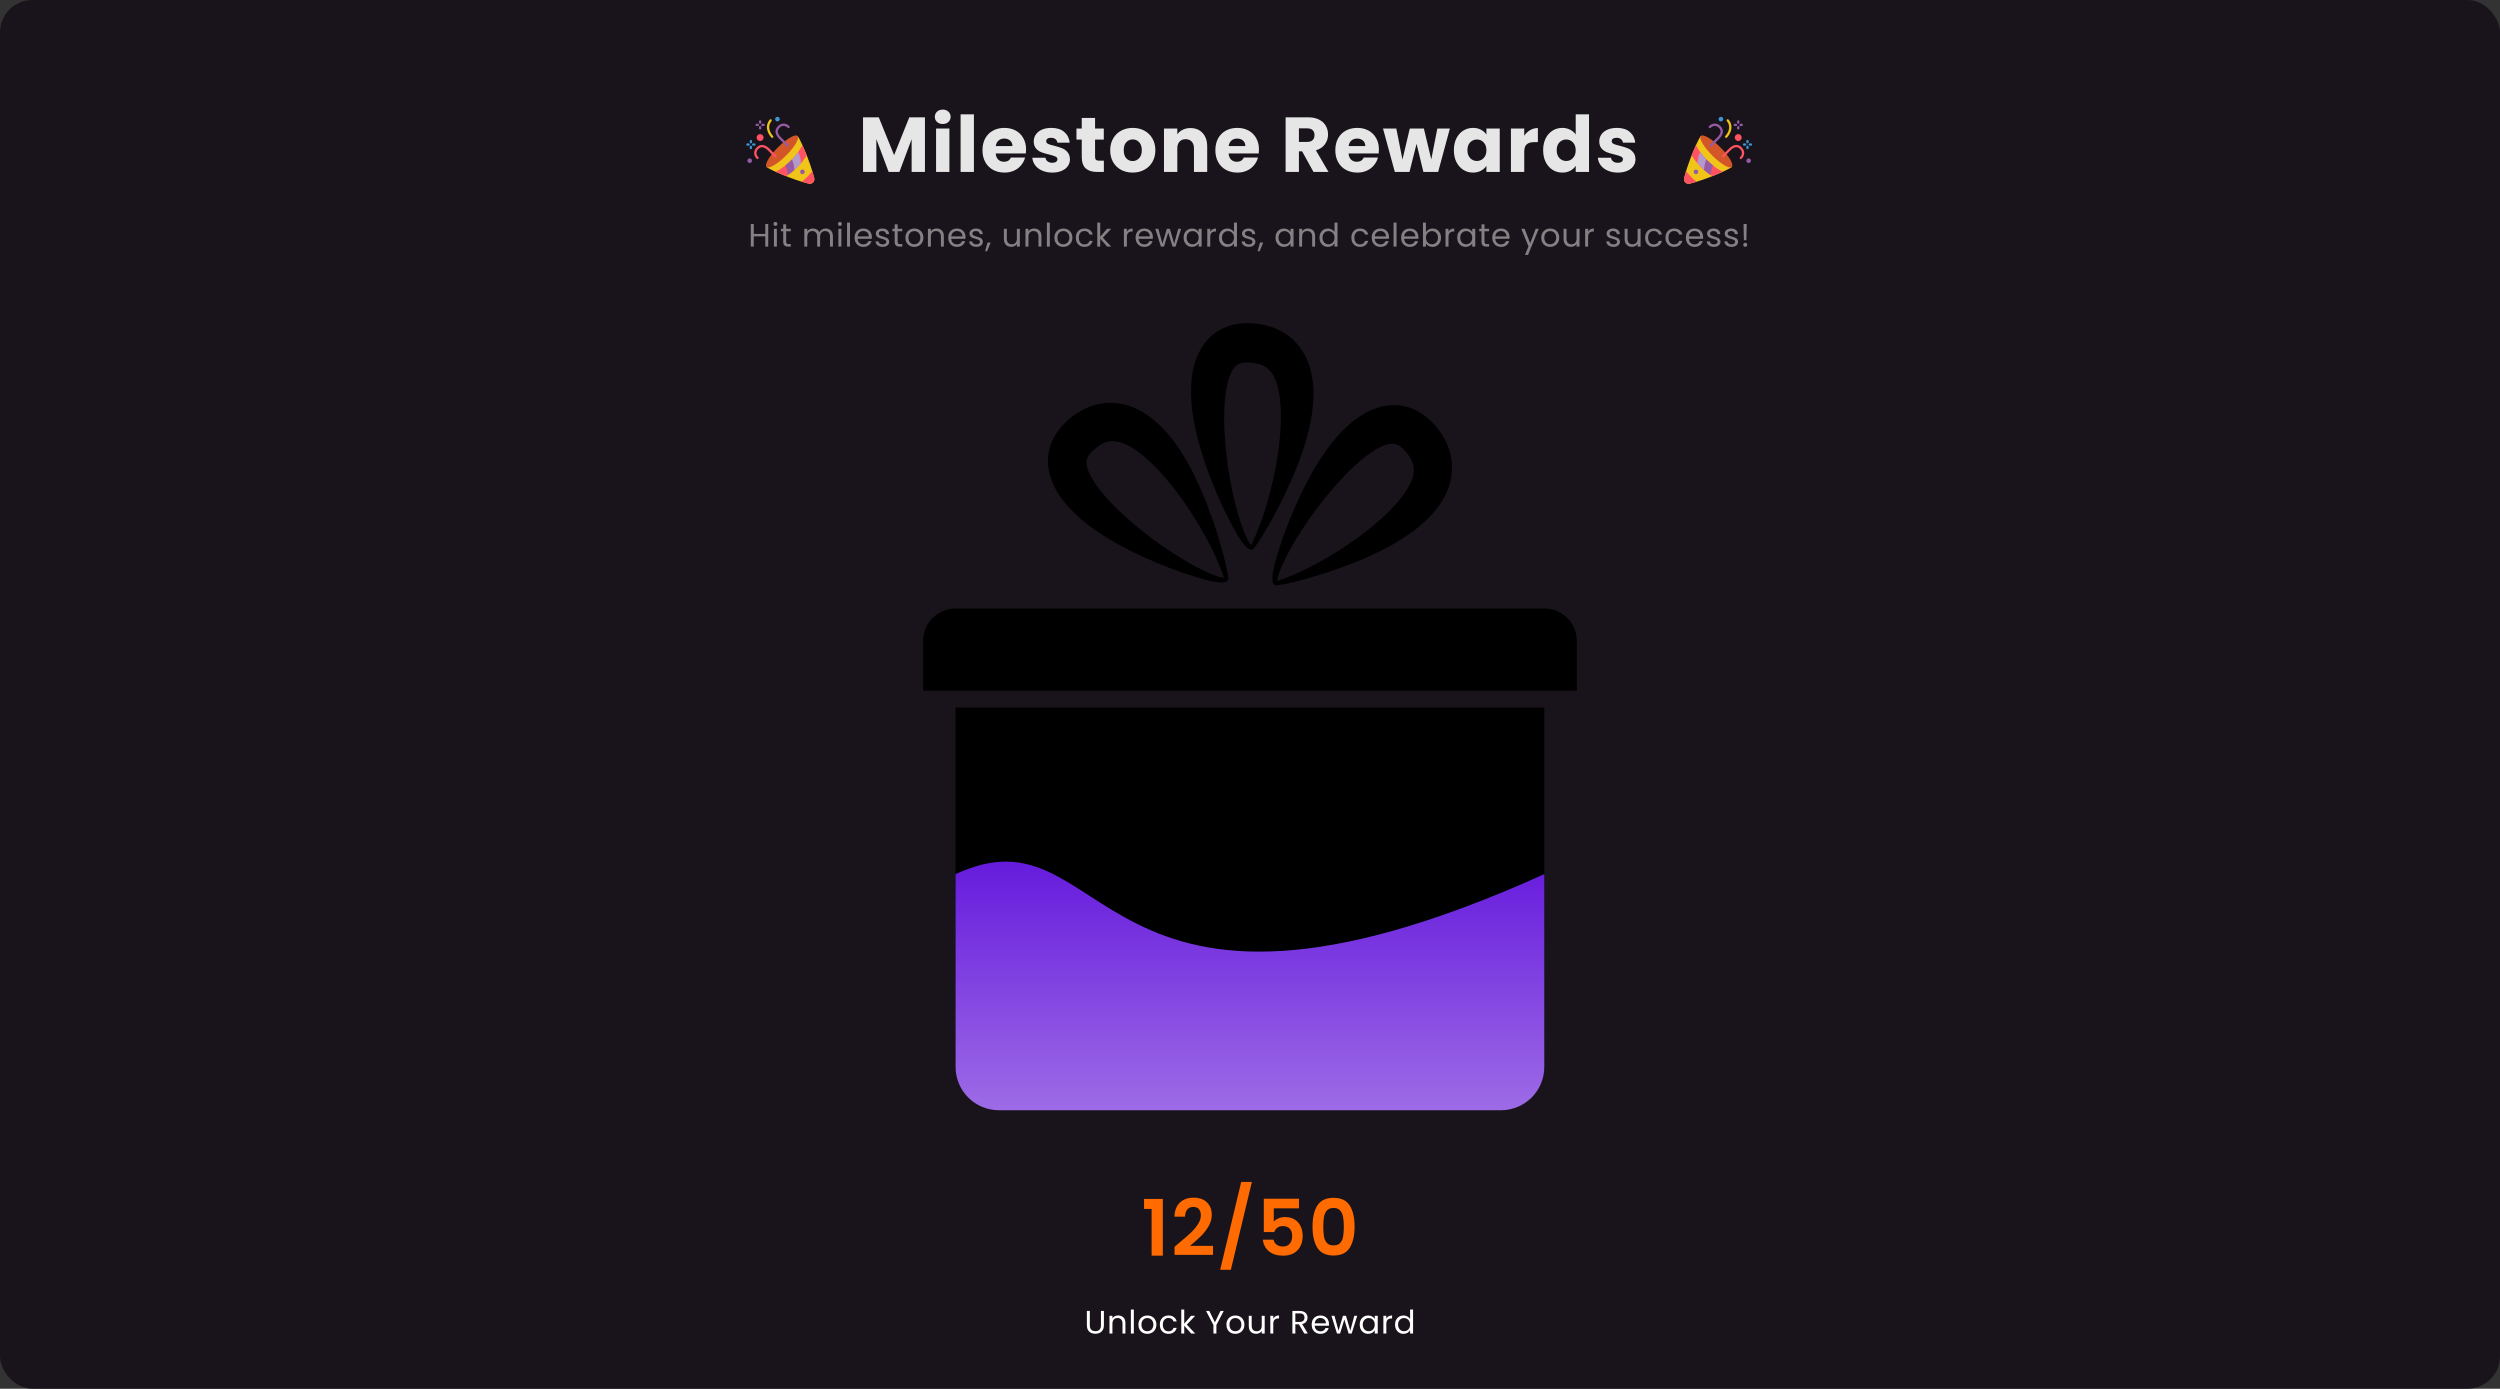 <svg width="1541" height="856" viewBox="0 0 1541 856" fill="none" xmlns="http://www.w3.org/2000/svg">
<rect x="0" y="0" width="1541" height="856" fill="#333333" stroke="none"/>
<rect width="1541" height="856" rx="20" fill="#19141B"/>
<g clip-path="url(#clip0_348_71957)">
<path d="M472.475 102.913C473.802 104.241 487.873 110.615 498.474 113.225C499.441 113.465 500.462 113.181 501.167 112.477C501.871 111.773 502.155 110.751 501.915 109.785C499.304 99.183 492.929 85.113 491.603 83.785L472.475 102.913Z" fill="#F0C419"/>
<path d="M472.481 102.911C471.091 101.521 474.246 96.114 479.527 90.832C484.808 85.551 490.216 82.397 491.606 83.786C492.996 85.176 489.841 90.584 484.56 95.865C479.278 101.146 473.871 104.301 472.481 102.911Z" fill="#D25627"/>
<path d="M494.623 107.357C493.837 107.357 493.199 106.72 493.199 105.933C493.199 105.147 493.837 104.51 494.623 104.51C495.409 104.51 496.047 105.147 496.047 105.933C496.047 106.72 495.409 107.357 494.623 107.357Z" fill="#955BA5"/>
<path d="M485.562 90.539C485.85 90.539 486.11 90.366 486.221 90.099C486.331 89.833 486.27 89.527 486.066 89.323L481.535 84.793C479.099 82.356 478.788 80.493 480.528 78.753C481.258 77.898 482.374 77.474 483.488 77.629C484.273 77.796 484.994 78.186 485.562 78.753C485.842 79.022 486.286 79.019 486.56 78.744C486.835 78.469 486.839 78.025 486.569 77.746C485.795 76.971 484.809 76.442 483.735 76.227C482.163 75.979 480.573 76.552 479.521 77.746C477.184 80.084 477.522 82.794 480.529 85.8L485.058 90.33C485.191 90.464 485.373 90.539 485.562 90.539Z" fill="#955BA5"/>
<path d="M466.938 98.089C467.226 98.089 467.485 97.915 467.595 97.649C467.705 97.383 467.645 97.077 467.441 96.874C466.717 96.238 466.302 95.321 466.302 94.357C466.302 93.393 466.717 92.476 467.441 91.84C468.174 90.952 469.349 90.559 470.469 90.83C471.63 91.231 472.668 91.926 473.481 92.847L477.508 96.874C477.786 97.152 478.237 97.152 478.515 96.874C478.793 96.596 478.793 96.145 478.515 95.867L474.488 91.84C473.5 90.737 472.238 89.914 470.831 89.453C469.222 89.041 467.519 89.576 466.434 90.834C463.653 93.614 465.125 96.572 466.434 97.881C466.568 98.015 466.749 98.09 466.938 98.089Z" fill="#FF5364"/>
<path d="M475.998 85.001C476.285 85.001 476.544 84.828 476.655 84.562C476.765 84.297 476.705 83.991 476.502 83.787C476.316 83.599 471.974 79.134 475.547 74.667C475.722 74.47 475.773 74.193 475.682 73.946C475.59 73.699 475.37 73.523 475.109 73.489C474.848 73.454 474.589 73.566 474.436 73.78C470.061 79.248 475.44 84.742 475.495 84.795C475.629 84.928 475.809 85.002 475.998 85.001Z" fill="#F0C419"/>
<path d="M468.542 86.929C467.363 86.929 466.407 85.973 466.407 84.794C466.407 83.614 467.363 82.658 468.542 82.658C469.722 82.658 470.678 83.614 470.678 84.794C470.678 85.973 469.722 86.929 468.542 86.929Z" fill="#FF5364"/>
<path d="M479.22 74.847C478.434 74.847 477.797 74.21 477.797 73.424C477.797 72.637 478.434 72 479.22 72C480.007 72 480.644 72.637 480.644 73.424C480.644 74.21 480.007 74.847 479.22 74.847Z" fill="#3B97D3"/>
<path d="M462.136 100.474C461.349 100.474 460.712 99.837 460.712 99.051C460.712 98.264 461.349 97.627 462.136 97.627C462.922 97.627 463.559 98.264 463.559 99.051C463.559 99.837 462.922 100.474 462.136 100.474Z" fill="#955BA5"/>
<path d="M468.542 76.27C468.936 76.27 469.254 75.952 469.254 75.558V74.847C469.254 74.454 468.936 74.135 468.542 74.135C468.149 74.135 467.831 74.454 467.831 74.847V75.558C467.831 75.952 468.149 76.27 468.542 76.27Z" fill="#955BA5"/>
<path d="M466.407 77.695H467.119C467.512 77.695 467.83 77.376 467.83 76.983C467.83 76.59 467.512 76.272 467.119 76.272H466.407C466.014 76.272 465.695 76.59 465.695 76.983C465.695 77.376 466.014 77.695 466.407 77.695Z" fill="#955BA5"/>
<path d="M468.542 79.831C468.936 79.831 469.254 79.512 469.254 79.119V78.407C469.254 78.014 468.936 77.695 468.542 77.695C468.149 77.695 467.831 78.014 467.831 78.407V79.119C467.831 79.512 468.149 79.831 468.542 79.831Z" fill="#955BA5"/>
<path d="M469.966 77.695H470.678C471.071 77.695 471.39 77.376 471.39 76.983C471.39 76.59 471.071 76.272 470.678 76.272H469.966C469.573 76.272 469.254 76.59 469.254 76.983C469.254 77.376 469.573 77.695 469.966 77.695Z" fill="#955BA5"/>
<path d="M462.848 88.372C463.241 88.372 463.559 88.053 463.559 87.66V86.948C463.559 86.555 463.241 86.236 462.848 86.236C462.454 86.236 462.136 86.555 462.136 86.948V87.66C462.136 88.053 462.454 88.372 462.848 88.372Z" fill="#3B97D3"/>
<path d="M460.712 89.797H461.424C461.817 89.797 462.136 89.478 462.136 89.085C462.136 88.692 461.817 88.373 461.424 88.373H460.712C460.319 88.373 460 88.692 460 89.085C460 89.478 460.319 89.797 460.712 89.797Z" fill="#3B97D3"/>
<path d="M462.848 91.933C463.241 91.933 463.559 91.614 463.559 91.221V90.509C463.559 90.116 463.241 89.797 462.848 89.797C462.454 89.797 462.136 90.116 462.136 90.509V91.221C462.136 91.614 462.454 91.933 462.848 91.933Z" fill="#3B97D3"/>
<path d="M464.271 89.797H464.983C465.376 89.797 465.695 89.478 465.695 89.085C465.695 88.692 465.376 88.373 464.983 88.373H464.271C463.878 88.373 463.559 88.692 463.559 89.085C463.559 89.478 463.878 89.797 464.271 89.797Z" fill="#3B97D3"/>
<path d="M478.138 105.913C479.982 106.753 482.16 107.679 484.495 108.604C484.844 108.391 485.214 108.149 485.599 107.885C487.017 106.93 488.373 105.883 489.656 104.753C490.29 104.184 490.945 103.578 491.607 102.916C492.368 102.157 493.061 101.412 493.685 100.681C495.014 99.155 496.221 97.527 497.295 95.812C496.369 93.477 495.444 91.299 494.597 89.455C493.842 90.92 492.978 92.327 492.013 93.662C490.858 95.276 489.588 96.803 488.211 98.232C488.012 98.453 487.798 98.667 487.578 98.887C486.473 99.994 485.306 101.038 484.082 102.012C482.236 103.507 480.245 104.814 478.138 105.913Z" fill="#FF5364"/>
<path d="M484.082 102.012C484.916 103.87 485.428 105.856 485.599 107.885C487.017 106.93 488.373 105.883 489.656 104.753C489.607 102.506 489.116 100.29 488.211 98.232C488.012 98.453 487.798 98.667 487.578 98.887C486.473 99.994 485.306 101.038 484.082 102.012Z" fill="#955BA5"/>
<path d="M488.211 98.232C489.116 100.29 489.607 102.506 489.656 104.753C490.29 104.183 490.945 103.578 491.607 102.916C492.368 102.157 493.061 101.412 493.685 100.681C493.612 98.252 493.042 95.863 492.013 93.662C490.858 95.276 489.588 96.803 488.211 98.232Z" fill="#B49ACA"/>
<path d="M494.205 112.034C495.664 112.483 497.102 112.881 498.476 113.223C499.442 113.463 500.463 113.18 501.167 112.476C501.871 111.772 502.155 110.751 501.915 109.785C501.573 108.411 501.174 106.973 500.726 105.514C498.796 107.918 496.609 110.105 494.205 112.034Z" fill="#FF5364"/>
</g>
<path d="M570.136 72.304V106H561.928V85.792L554.392 106H547.768L540.184 85.744V106H531.976V72.304H541.672L551.128 95.632L560.488 72.304H570.136ZM581.126 76.432C579.686 76.432 578.502 76.016 577.574 75.184C576.678 74.32 576.23 73.264 576.23 72.016C576.23 70.736 576.678 69.68 577.574 68.848C578.502 67.984 579.686 67.552 581.126 67.552C582.534 67.552 583.686 67.984 584.582 68.848C585.51 69.68 585.974 70.736 585.974 72.016C585.974 73.264 585.51 74.32 584.582 75.184C583.686 76.016 582.534 76.432 581.126 76.432ZM585.206 79.216V106H576.998V79.216H585.206ZM600.323 70.48V106H592.115V70.48H600.323ZM632.479 92.176C632.479 92.944 632.431 93.744 632.335 94.576H613.759C613.887 96.24 614.415 97.52 615.343 98.416C616.303 99.28 617.471 99.712 618.847 99.712C620.895 99.712 622.319 98.848 623.119 97.12H631.855C631.407 98.88 630.591 100.464 629.407 101.872C628.255 103.28 626.799 104.384 625.039 105.184C623.279 105.984 621.311 106.384 619.135 106.384C616.511 106.384 614.175 105.824 612.127 104.704C610.079 103.584 608.479 101.984 607.327 99.904C606.175 97.824 605.599 95.392 605.599 92.608C605.599 89.824 606.159 87.392 607.279 85.312C608.431 83.232 610.031 81.632 612.079 80.512C614.127 79.392 616.479 78.832 619.135 78.832C621.727 78.832 624.031 79.376 626.047 80.464C628.063 81.552 629.631 83.104 630.751 85.12C631.903 87.136 632.479 89.488 632.479 92.176ZM624.079 90.016C624.079 88.608 623.599 87.488 622.639 86.656C621.679 85.824 620.479 85.408 619.039 85.408C617.663 85.408 616.495 85.808 615.535 86.608C614.607 87.408 614.031 88.544 613.807 90.016H624.079ZM648.665 106.384C646.329 106.384 644.249 105.984 642.425 105.184C640.601 104.384 639.161 103.296 638.105 101.92C637.049 100.512 636.457 98.944 636.329 97.216H644.441C644.537 98.144 644.969 98.896 645.737 99.472C646.505 100.048 647.449 100.336 648.569 100.336C649.593 100.336 650.377 100.144 650.921 99.76C651.497 99.344 651.785 98.816 651.785 98.176C651.785 97.408 651.385 96.848 650.585 96.496C649.785 96.112 648.489 95.696 646.697 95.248C644.777 94.8 643.177 94.336 641.897 93.856C640.617 93.344 639.513 92.56 638.585 91.504C637.657 90.416 637.193 88.96 637.193 87.136C637.193 85.6 637.609 84.208 638.441 82.96C639.305 81.68 640.553 80.672 642.185 79.936C643.849 79.2 645.817 78.832 648.089 78.832C651.449 78.832 654.089 79.664 656.009 81.328C657.961 82.992 659.081 85.2 659.369 87.952H651.785C651.657 87.024 651.241 86.288 650.537 85.744C649.865 85.2 648.969 84.928 647.849 84.928C646.889 84.928 646.153 85.12 645.641 85.504C645.129 85.856 644.873 86.352 644.873 86.992C644.873 87.76 645.273 88.336 646.073 88.72C646.905 89.104 648.185 89.488 649.913 89.872C651.897 90.384 653.513 90.896 654.761 91.408C656.009 91.888 657.097 92.688 658.025 93.808C658.985 94.896 659.481 96.368 659.513 98.224C659.513 99.792 659.065 101.2 658.169 102.448C657.305 103.664 656.041 104.624 654.377 105.328C652.745 106.032 650.841 106.384 648.665 106.384ZM680.423 99.04V106H676.247C673.271 106 670.951 105.28 669.287 103.84C667.623 102.368 666.791 99.984 666.791 96.688V86.032H663.527V79.216H666.791V72.688H674.999V79.216H680.375V86.032H674.999V96.784C674.999 97.584 675.191 98.16 675.575 98.512C675.959 98.864 676.599 99.04 677.495 99.04H680.423ZM698.147 106.384C695.523 106.384 693.155 105.824 691.043 104.704C688.963 103.584 687.315 101.984 686.099 99.904C684.915 97.824 684.323 95.392 684.323 92.608C684.323 89.856 684.931 87.44 686.147 85.36C687.363 83.248 689.027 81.632 691.139 80.512C693.251 79.392 695.619 78.832 698.243 78.832C700.867 78.832 703.235 79.392 705.347 80.512C707.459 81.632 709.123 83.248 710.339 85.36C711.555 87.44 712.163 89.856 712.163 92.608C712.163 95.36 711.539 97.792 710.291 99.904C709.075 101.984 707.395 103.584 705.251 104.704C703.139 105.824 700.771 106.384 698.147 106.384ZM698.147 99.28C699.715 99.28 701.043 98.704 702.131 97.552C703.251 96.4 703.811 94.752 703.811 92.608C703.811 90.464 703.267 88.816 702.179 87.664C701.123 86.512 699.811 85.936 698.243 85.936C696.643 85.936 695.315 86.512 694.259 87.664C693.203 88.784 692.675 90.432 692.675 92.608C692.675 94.752 693.187 96.4 694.211 97.552C695.267 98.704 696.579 99.28 698.147 99.28ZM733.797 78.928C736.933 78.928 739.429 79.952 741.285 82C743.173 84.016 744.117 86.8 744.117 90.352V106H735.957V91.456C735.957 89.664 735.493 88.272 734.565 87.28C733.637 86.288 732.389 85.792 730.821 85.792C729.253 85.792 728.005 86.288 727.077 87.28C726.149 88.272 725.685 89.664 725.685 91.456V106H717.477V79.216H725.685V82.768C726.517 81.584 727.637 80.656 729.045 79.984C730.453 79.28 732.037 78.928 733.797 78.928ZM776.029 92.176C776.029 92.944 775.981 93.744 775.885 94.576H757.309C757.437 96.24 757.965 97.52 758.893 98.416C759.853 99.28 761.021 99.712 762.397 99.712C764.445 99.712 765.869 98.848 766.669 97.12H775.405C774.957 98.88 774.141 100.464 772.957 101.872C771.805 103.28 770.349 104.384 768.589 105.184C766.829 105.984 764.861 106.384 762.685 106.384C760.061 106.384 757.725 105.824 755.677 104.704C753.629 103.584 752.029 101.984 750.877 99.904C749.725 97.824 749.149 95.392 749.149 92.608C749.149 89.824 749.709 87.392 750.829 85.312C751.981 83.232 753.581 81.632 755.629 80.512C757.677 79.392 760.029 78.832 762.685 78.832C765.277 78.832 767.581 79.376 769.597 80.464C771.613 81.552 773.181 83.104 774.301 85.12C775.453 87.136 776.029 89.488 776.029 92.176ZM767.629 90.016C767.629 88.608 767.149 87.488 766.189 86.656C765.229 85.824 764.029 85.408 762.589 85.408C761.213 85.408 760.045 85.808 759.085 86.608C758.157 87.408 757.581 88.544 757.357 90.016H767.629ZM809.635 106L802.627 93.28H800.659V106H792.451V72.304H806.227C808.883 72.304 811.139 72.768 812.995 73.696C814.883 74.624 816.291 75.904 817.219 77.536C818.147 79.136 818.611 80.928 818.611 82.912C818.611 85.152 817.971 87.152 816.691 88.912C815.443 90.672 813.587 91.92 811.123 92.656L818.899 106H809.635ZM800.659 87.472H805.747C807.251 87.472 808.371 87.104 809.107 86.368C809.875 85.632 810.259 84.592 810.259 83.248C810.259 81.968 809.875 80.96 809.107 80.224C808.371 79.488 807.251 79.12 805.747 79.12H800.659V87.472ZM849.971 92.176C849.971 92.944 849.923 93.744 849.827 94.576H831.251C831.379 96.24 831.907 97.52 832.835 98.416C833.795 99.28 834.963 99.712 836.339 99.712C838.387 99.712 839.811 98.848 840.611 97.12H849.347C848.899 98.88 848.083 100.464 846.899 101.872C845.747 103.28 844.291 104.384 842.531 105.184C840.771 105.984 838.803 106.384 836.627 106.384C834.003 106.384 831.667 105.824 829.619 104.704C827.571 103.584 825.971 101.984 824.819 99.904C823.667 97.824 823.091 95.392 823.091 92.608C823.091 89.824 823.651 87.392 824.771 85.312C825.923 83.232 827.523 81.632 829.571 80.512C831.619 79.392 833.971 78.832 836.627 78.832C839.219 78.832 841.523 79.376 843.539 80.464C845.555 81.552 847.123 83.104 848.243 85.12C849.395 87.136 849.971 89.488 849.971 92.176ZM841.571 90.016C841.571 88.608 841.091 87.488 840.131 86.656C839.171 85.824 837.971 85.408 836.531 85.408C835.155 85.408 833.987 85.808 833.027 86.608C832.099 87.408 831.523 88.544 831.299 90.016H841.571ZM893.71 79.216L886.462 106H877.39L873.166 88.624L868.798 106H859.774L852.478 79.216H860.686L864.478 98.368L868.99 79.216H877.678L882.238 98.272L885.982 79.216H893.71ZM896.168 92.56C896.168 89.808 896.68 87.392 897.704 85.312C898.76 83.232 900.184 81.632 901.976 80.512C903.768 79.392 905.768 78.832 907.976 78.832C909.864 78.832 911.512 79.216 912.92 79.984C914.36 80.752 915.464 81.76 916.232 83.008V79.216H924.44V106H916.232V102.208C915.432 103.456 914.312 104.464 912.872 105.232C911.464 106 909.816 106.384 907.928 106.384C905.752 106.384 903.768 105.824 901.976 104.704C900.184 103.552 898.76 101.936 897.704 99.856C896.68 97.744 896.168 95.312 896.168 92.56ZM916.232 92.608C916.232 90.56 915.656 88.944 914.504 87.76C913.384 86.576 912.008 85.984 910.376 85.984C908.744 85.984 907.352 86.576 906.2 87.76C905.08 88.912 904.52 90.512 904.52 92.56C904.52 94.608 905.08 96.24 906.2 97.456C907.352 98.64 908.744 99.232 910.376 99.232C912.008 99.232 913.384 98.64 914.504 97.456C915.656 96.272 916.232 94.656 916.232 92.608ZM939.546 83.68C940.506 82.208 941.706 81.056 943.146 80.224C944.586 79.36 946.186 78.928 947.946 78.928V87.616H945.69C943.642 87.616 942.106 88.064 941.082 88.96C940.058 89.824 939.546 91.36 939.546 93.568V106H931.338V79.216H939.546V83.68ZM951.197 92.56C951.197 89.808 951.709 87.392 952.733 85.312C953.789 83.232 955.213 81.632 957.005 80.512C958.797 79.392 960.797 78.832 963.005 78.832C964.765 78.832 966.365 79.2 967.805 79.936C969.277 80.672 970.429 81.664 971.261 82.912V70.48H979.469V106H971.261V102.16C970.493 103.44 969.389 104.464 967.949 105.232C966.541 106 964.893 106.384 963.005 106.384C960.797 106.384 958.797 105.824 957.005 104.704C955.213 103.552 953.789 101.936 952.733 99.856C951.709 97.744 951.197 95.312 951.197 92.56ZM971.261 92.608C971.261 90.56 970.685 88.944 969.533 87.76C968.413 86.576 967.037 85.984 965.405 85.984C963.773 85.984 962.381 86.576 961.229 87.76C960.109 88.912 959.549 90.512 959.549 92.56C959.549 94.608 960.109 96.24 961.229 97.456C962.381 98.64 963.773 99.232 965.405 99.232C967.037 99.232 968.413 98.64 969.533 97.456C970.685 96.272 971.261 94.656 971.261 92.608ZM997.263 106.384C994.927 106.384 992.847 105.984 991.023 105.184C989.199 104.384 987.759 103.296 986.703 101.92C985.647 100.512 985.055 98.944 984.927 97.216H993.039C993.135 98.144 993.567 98.896 994.335 99.472C995.103 100.048 996.047 100.336 997.167 100.336C998.191 100.336 998.975 100.144 999.519 99.76C1000.1 99.344 1000.38 98.816 1000.38 98.176C1000.38 97.408 999.983 96.848 999.183 96.496C998.383 96.112 997.087 95.696 995.295 95.248C993.375 94.8 991.775 94.336 990.495 93.856C989.215 93.344 988.111 92.56 987.183 91.504C986.255 90.416 985.791 88.96 985.791 87.136C985.791 85.6 986.207 84.208 987.039 82.96C987.903 81.68 989.151 80.672 990.783 79.936C992.447 79.2 994.415 78.832 996.687 78.832C1000.05 78.832 1002.69 79.664 1004.61 81.328C1006.56 82.992 1007.68 85.2 1007.97 87.952H1000.38C1000.26 87.024 999.839 86.288 999.135 85.744C998.463 85.2 997.567 84.928 996.447 84.928C995.487 84.928 994.751 85.12 994.239 85.504C993.727 85.856 993.471 86.352 993.471 86.992C993.471 87.76 993.871 88.336 994.671 88.72C995.503 89.104 996.783 89.488 998.511 89.872C1000.5 90.384 1002.11 90.896 1003.36 91.408C1004.61 91.888 1005.7 92.688 1006.62 93.808C1007.58 94.896 1008.08 96.368 1008.11 98.224C1008.11 99.792 1007.66 101.2 1006.77 102.448C1005.9 103.664 1004.64 104.624 1002.98 105.328C1001.34 106.032 999.439 106.384 997.263 106.384Z" fill="#E6E6E6"/>
<g clip-path="url(#clip1_348_71957)">
<path d="M1067.53 102.913C1066.2 104.241 1052.13 110.615 1041.53 113.225C1040.56 113.465 1039.54 113.181 1038.83 112.477C1038.13 111.773 1037.85 110.751 1038.09 109.785C1040.7 99.183 1047.07 85.113 1048.4 83.785L1067.53 102.913Z" fill="#F0C419"/>
<path d="M1067.52 102.911C1068.91 101.521 1065.75 96.114 1060.47 90.832C1055.19 85.551 1049.78 82.397 1048.39 83.786C1047 85.176 1050.16 90.584 1055.44 95.865C1060.72 101.146 1066.13 104.301 1067.52 102.911Z" fill="#D25627"/>
<path d="M1045.38 107.357C1046.16 107.357 1046.8 106.72 1046.8 105.933C1046.8 105.147 1046.16 104.51 1045.38 104.51C1044.59 104.51 1043.95 105.147 1043.95 105.933C1043.95 106.72 1044.59 107.357 1045.38 107.357Z" fill="#955BA5"/>
<path d="M1054.44 90.539C1054.15 90.539 1053.89 90.366 1053.78 90.099C1053.67 89.833 1053.73 89.527 1053.93 89.323L1058.46 84.793C1060.9 82.356 1061.21 80.493 1059.47 78.753C1058.74 77.898 1057.63 77.474 1056.51 77.629C1055.73 77.796 1055.01 78.186 1054.44 78.753C1054.16 79.022 1053.71 79.019 1053.44 78.744C1053.17 78.469 1053.16 78.025 1053.43 77.746C1054.2 76.971 1055.19 76.442 1056.26 76.227C1057.84 75.979 1059.43 76.552 1060.48 77.746C1062.82 80.084 1062.48 82.794 1059.47 85.8L1054.94 90.33C1054.81 90.464 1054.63 90.539 1054.44 90.539Z" fill="#955BA5"/>
<path d="M1073.06 98.089C1072.77 98.089 1072.51 97.915 1072.4 97.649C1072.29 97.383 1072.36 97.077 1072.56 96.874C1073.28 96.238 1073.7 95.321 1073.7 94.357C1073.7 93.393 1073.28 92.476 1072.56 91.84C1071.83 90.952 1070.65 90.559 1069.53 90.83C1068.37 91.231 1067.33 91.926 1066.52 92.847L1062.49 96.874C1062.21 97.152 1061.76 97.152 1061.49 96.874C1061.21 96.596 1061.21 96.145 1061.49 95.867L1065.51 91.84C1066.5 90.737 1067.76 89.914 1069.17 89.453C1070.78 89.041 1072.48 89.576 1073.57 90.834C1076.35 93.614 1074.87 96.572 1073.57 97.881C1073.43 98.015 1073.25 98.09 1073.06 98.089Z" fill="#FF5364"/>
<path d="M1064 85.001C1063.71 85.001 1063.46 84.828 1063.35 84.562C1063.23 84.297 1063.29 83.991 1063.5 83.787C1063.68 83.599 1068.03 79.134 1064.45 74.667C1064.28 74.47 1064.23 74.193 1064.32 73.946C1064.41 73.699 1064.63 73.523 1064.89 73.489C1065.15 73.454 1065.41 73.566 1065.56 73.78C1069.94 79.248 1064.56 84.742 1064.5 84.795C1064.37 84.928 1064.19 85.002 1064 85.001Z" fill="#F0C419"/>
<path d="M1071.46 86.929C1072.64 86.929 1073.59 85.973 1073.59 84.794C1073.59 83.614 1072.64 82.658 1071.46 82.658C1070.28 82.658 1069.32 83.614 1069.32 84.794C1069.32 85.973 1070.28 86.929 1071.46 86.929Z" fill="#FF5364"/>
<path d="M1060.78 74.847C1061.57 74.847 1062.2 74.21 1062.2 73.424C1062.2 72.637 1061.57 72 1060.78 72C1059.99 72 1059.36 72.637 1059.36 73.424C1059.36 74.21 1059.99 74.847 1060.78 74.847Z" fill="#3B97D3"/>
<path d="M1077.86 100.474C1078.65 100.474 1079.29 99.837 1079.29 99.051C1079.29 98.264 1078.65 97.627 1077.86 97.627C1077.08 97.627 1076.44 98.264 1076.44 99.051C1076.44 99.837 1077.08 100.474 1077.86 100.474Z" fill="#955BA5"/>
<path d="M1071.46 76.27C1071.06 76.27 1070.75 75.952 1070.75 75.558V74.847C1070.75 74.454 1071.06 74.135 1071.46 74.135C1071.85 74.135 1072.17 74.454 1072.17 74.847V75.558C1072.17 75.952 1071.85 76.27 1071.46 76.27Z" fill="#955BA5"/>
<path d="M1073.59 77.695H1072.88C1072.49 77.695 1072.17 77.376 1072.17 76.983C1072.17 76.59 1072.49 76.272 1072.88 76.272H1073.59C1073.99 76.272 1074.31 76.59 1074.31 76.983C1074.31 77.376 1073.99 77.695 1073.59 77.695Z" fill="#955BA5"/>
<path d="M1071.46 79.831C1071.06 79.831 1070.75 79.512 1070.75 79.119V78.407C1070.75 78.014 1071.06 77.695 1071.46 77.695C1071.85 77.695 1072.17 78.014 1072.17 78.407V79.119C1072.17 79.512 1071.85 79.831 1071.46 79.831Z" fill="#955BA5"/>
<path d="M1070.03 77.695H1069.32C1068.93 77.695 1068.61 77.376 1068.61 76.983C1068.61 76.59 1068.93 76.272 1069.32 76.272H1070.03C1070.43 76.272 1070.75 76.59 1070.75 76.983C1070.75 77.376 1070.43 77.695 1070.03 77.695Z" fill="#955BA5"/>
<path d="M1077.15 88.372C1076.76 88.372 1076.44 88.053 1076.44 87.66V86.948C1076.44 86.555 1076.76 86.236 1077.15 86.236C1077.55 86.236 1077.86 86.555 1077.86 86.948V87.66C1077.86 88.053 1077.55 88.372 1077.15 88.372Z" fill="#3B97D3"/>
<path d="M1079.29 89.797H1078.58C1078.18 89.797 1077.86 89.478 1077.86 89.085C1077.86 88.692 1078.18 88.373 1078.58 88.373H1079.29C1079.68 88.373 1080 88.692 1080 89.085C1080 89.478 1079.68 89.797 1079.29 89.797Z" fill="#3B97D3"/>
<path d="M1077.15 91.933C1076.76 91.933 1076.44 91.614 1076.44 91.221V90.509C1076.44 90.116 1076.76 89.797 1077.15 89.797C1077.55 89.797 1077.86 90.116 1077.86 90.509V91.221C1077.86 91.614 1077.55 91.933 1077.15 91.933Z" fill="#3B97D3"/>
<path d="M1075.73 89.797H1075.02C1074.62 89.797 1074.31 89.478 1074.31 89.085C1074.31 88.692 1074.62 88.373 1075.02 88.373H1075.73C1076.12 88.373 1076.44 88.692 1076.44 89.085C1076.44 89.478 1076.12 89.797 1075.73 89.797Z" fill="#3B97D3"/>
<path d="M1061.86 105.913C1060.02 106.753 1057.84 107.679 1055.5 108.604C1055.16 108.391 1054.79 108.149 1054.4 107.885C1052.98 106.93 1051.63 105.883 1050.34 104.753C1049.71 104.184 1049.06 103.578 1048.39 102.916C1047.63 102.157 1046.94 101.412 1046.31 100.681C1044.99 99.155 1043.78 97.527 1042.71 95.812C1043.63 93.477 1044.56 91.299 1045.4 89.455C1046.16 90.92 1047.02 92.327 1047.99 93.662C1049.14 95.276 1050.41 96.803 1051.79 98.232C1051.99 98.453 1052.2 98.667 1052.42 98.887C1053.53 99.994 1054.69 101.038 1055.92 102.012C1057.76 103.507 1059.76 104.814 1061.86 105.913Z" fill="#FF5364"/>
<path d="M1055.92 102.012C1055.08 103.87 1054.57 105.856 1054.4 107.885C1052.98 106.93 1051.63 105.883 1050.34 104.753C1050.39 102.506 1050.88 100.29 1051.79 98.232C1051.99 98.453 1052.2 98.667 1052.42 98.887C1053.53 99.994 1054.69 101.038 1055.92 102.012Z" fill="#955BA5"/>
<path d="M1051.79 98.232C1050.88 100.29 1050.39 102.506 1050.34 104.753C1049.71 104.183 1049.06 103.578 1048.39 102.916C1047.63 102.157 1046.94 101.412 1046.31 100.681C1046.39 98.252 1046.96 95.863 1047.99 93.662C1049.14 95.276 1050.41 96.803 1051.79 98.232Z" fill="#B49ACA"/>
<path d="M1045.79 112.034C1044.34 112.483 1042.9 112.881 1041.52 113.223C1040.56 113.463 1039.54 113.18 1038.83 112.476C1038.13 111.772 1037.85 110.751 1038.09 109.785C1038.43 108.411 1038.83 106.973 1039.27 105.514C1041.2 107.918 1043.39 110.105 1045.79 112.034Z" fill="#FF5364"/>
</g>
<path d="M809.655 289.721C816.258 278.732 823.548 267.786 835.166 258.763C838.121 256.567 841.383 254.436 845.201 252.78C849.001 251.138 853.43 249.83 858.315 249.715C863.184 249.54 868.39 250.68 872.747 252.849C877.121 255.004 880.63 257.95 883.465 260.982L884.055 261.627L884.43 262.06L885.351 263.154C886.091 264.023 886.638 264.742 887.243 265.583C888.439 267.227 889.557 268.976 890.56 270.846C892.603 274.592 894.102 278.922 894.722 283.466C895.397 288.011 895.015 292.676 893.967 296.906C892.941 301.136 891.176 304.936 889.193 308.293C885.146 315.006 880.091 320.104 874.863 324.478C869.586 328.828 864.036 332.396 858.434 335.65C847.112 341.952 835.429 346.81 823.618 350.956C817.715 353.066 811.762 354.893 805.773 356.583C799.792 358.307 793.772 359.862 787.573 360.81L787.473 360.831L787.152 360.875C786.905 360.878 786.638 360.907 786.418 360.834C785.944 360.761 785.501 360.467 785.204 360.146C784.652 359.465 784.543 358.881 784.421 358.386C784.263 357.383 784.275 356.54 784.312 355.695C784.419 354.025 784.696 352.456 785.006 350.894C785.642 347.767 786.473 344.74 787.378 341.752C789.188 335.759 791.202 329.834 793.498 323.996C798.036 312.319 803.275 300.851 809.655 289.721ZM786.86 358.324C786.886 358.343 786.949 358.321 787.013 358.325C787.01 358.315 787.025 358.311 787.025 358.311C786.987 358.306 786.906 358.301 786.86 358.324ZM823.158 299.378C815.318 308.195 808.075 317.898 801.553 328.063C798.335 333.161 795.209 338.381 792.532 343.782C791.189 346.476 789.933 349.22 788.877 351.98C788.358 353.371 787.875 354.762 787.557 356.136C787.403 356.805 787.308 357.496 787.294 358.012C787.29 358.098 787.296 358.138 787.307 358.199C798.642 354.327 809.482 348.788 819.79 342.699C830.161 336.493 840.08 329.584 848.892 321.932C853.335 318.175 857.452 314.168 861.03 310.041C864.625 305.957 867.654 301.654 869.489 297.604C871.353 293.487 871.812 290.016 871.183 287.075C870.595 284.133 868.747 280.783 865.664 277.496C864.343 276.033 863.055 275.011 861.937 274.444C860.806 273.871 859.88 273.549 858.618 273.507C856.167 273.287 852.037 274.626 847.853 277.162C843.655 279.665 839.368 283.116 835.226 286.93C831.064 290.733 827.016 294.938 823.158 299.378ZM738.602 271.695C735.5 259.251 732.913 246.363 734.751 231.761C735.284 228.117 736.086 224.311 737.621 220.441C739.148 216.584 741.345 212.542 744.72 208.997C748.05 205.443 752.537 202.562 757.143 201.011C761.763 199.451 766.333 199.045 770.484 199.184L771.353 199.215L771.922 199.269L773.351 199.382C774.499 199.487 775.374 199.6 776.408 199.772C778.404 200.088 780.433 200.526 782.477 201.14C786.557 202.355 790.686 204.343 794.332 207.131C798.026 209.863 801.056 213.424 803.297 217.159C805.562 220.882 807.008 224.798 807.978 228.578C809.871 236.192 809.894 243.373 809.298 250.175C808.639 256.979 807.245 263.425 805.573 269.677C802.024 282.15 797.194 293.841 791.784 305.123C789.102 310.784 786.176 316.3 783.145 321.738C780.123 327.173 776.963 332.524 773.263 337.576L773.199 337.673L773 337.932C772.837 338.113 772.649 338.316 772.449 338.418C772.068 338.694 771.543 338.803 771.11 338.782C770.242 338.697 769.753 338.369 769.313 338.086C768.489 337.514 767.904 336.889 767.346 336.263C766.237 335.023 765.314 333.707 764.425 332.377C762.674 329.726 761.115 327.002 759.641 324.239C756.684 318.721 753.923 313.108 751.417 307.364C746.367 295.885 741.962 284.076 738.602 271.695ZM770.994 336.32C771.027 336.306 771.059 336.266 771.09 336.205L771.087 336.195C771.069 336.226 771.007 336.269 770.994 336.32ZM754.976 268.971C755.661 280.753 757.398 292.734 759.985 304.535C761.319 310.419 762.797 316.312 764.723 322.022C765.683 324.875 766.735 327.698 767.944 330.415C768.555 331.751 769.209 333.086 769.955 334.275C770.311 334.856 770.727 335.42 771.098 335.801C771.147 335.846 771.187 335.878 771.24 335.916C776.518 325.166 780.261 313.576 783.242 301.978C786.192 290.268 788.321 278.365 789.139 266.719C789.613 260.92 789.696 255.179 789.316 249.742C788.964 244.308 788.066 239.125 786.504 234.95C784.912 230.724 782.78 227.948 780.259 226.305C777.756 224.631 774.074 223.579 769.566 223.43C767.614 223.335 765.976 223.531 764.784 223.909C763.585 224.304 762.688 224.719 761.776 225.591C759.889 227.18 757.904 231.027 756.75 235.783C755.554 240.544 754.963 246.004 754.721 251.624C754.458 257.266 754.569 263.097 754.976 268.971ZM685.99 333.687C675.001 327.084 664.056 319.799 655.027 308.172C652.832 305.223 650.697 301.966 649.048 298.136C647.411 294.334 646.103 289.906 645.983 285.022C645.814 280.156 646.954 274.951 649.115 270.601C651.281 266.229 654.222 262.722 657.255 259.871L657.896 259.287L658.332 258.901L659.432 257.983C660.299 257.239 661.023 256.707 661.86 256.087C663.497 254.903 665.251 253.784 667.129 252.774C670.866 250.737 675.189 249.231 679.741 248.602C684.288 247.933 688.954 248.32 693.183 249.362C697.424 250.391 701.216 252.147 704.569 254.137C711.276 258.18 716.381 263.239 720.771 268.468C725.116 273.746 728.69 279.299 731.928 284.9C738.23 296.223 743.09 307.895 747.238 319.71C749.348 325.613 751.173 331.577 752.873 337.569C754.575 343.545 756.141 349.567 757.087 355.756L757.109 355.861L757.153 356.182C757.161 356.428 757.183 356.707 757.112 356.916C757.037 357.385 756.74 357.835 756.426 358.14C755.748 358.681 755.17 358.794 754.664 358.914C753.679 359.082 752.819 359.065 751.98 359.026C750.317 358.911 748.734 358.639 747.169 358.335C744.059 357.705 741.018 356.862 738.031 355.962C732.037 354.146 726.11 352.128 720.281 349.845C708.585 345.312 697.121 340.072 685.99 333.687ZM754.595 356.487C754.608 356.457 754.594 356.387 754.583 356.327C754.573 356.329 754.573 356.329 754.573 356.329C754.583 356.364 754.564 356.432 754.595 356.487ZM695.644 320.191C704.459 328.02 714.155 335.276 724.333 341.789C729.431 345.012 734.651 348.134 740.039 350.803C742.739 352.15 745.483 353.421 748.247 354.476C749.636 354.991 751.033 355.472 752.405 355.786C753.071 355.945 753.759 356.051 754.294 356.056C754.363 356.058 754.415 356.055 754.476 356.044C750.598 344.705 745.065 333.869 738.972 323.546C732.773 313.183 725.863 303.275 718.204 294.46C714.45 290.006 710.439 285.895 706.321 282.314C702.221 278.719 697.924 275.688 693.873 273.853C689.755 272.005 686.29 271.545 683.341 272.166C680.402 272.747 677.044 274.603 673.758 277.691C672.301 279.01 671.289 280.301 670.714 281.405C670.134 282.532 669.806 283.455 669.765 284.722C669.549 287.188 670.874 291.306 673.42 295.487C675.939 299.686 679.381 303.975 683.194 308.118C686.997 312.279 691.206 316.321 695.644 320.191Z" fill="black"/>
<path d="M569 395.08C569 384.034 577.954 375.08 589 375.08H951.948C962.994 375.08 971.948 384.034 971.948 395.08V425.782H569V395.08Z" fill="black"/>
<g clip-path="url(#clip2_348_71957)">
<path d="M589 436.184H951.92V657.672C951.92 672.409 939.973 684.357 925.235 684.357H615.685C600.947 684.357 589 672.409 589 657.672V436.184Z" fill="black"/>
<path d="M589 538.803C685.957 493.883 670.39 666.002 951.92 538.803C1233.45 411.603 951.92 695.356 951.92 695.356H589C589 695.356 492.043 583.723 589 538.803Z" fill="url(#paint0_linear_348_71957)"/>
</g>
<path d="M705.199 745.2V739.008H716.767V774H709.855V745.2H705.199ZM726.477 766.416C729.549 763.856 731.997 761.728 733.821 760.032C735.645 758.304 737.165 756.512 738.381 754.656C739.597 752.8 740.205 750.976 740.205 749.184C740.205 747.552 739.821 746.272 739.053 745.344C738.285 744.416 737.101 743.952 735.501 743.952C733.901 743.952 732.669 744.496 731.805 745.584C730.941 746.64 730.493 748.096 730.461 749.952H723.933C724.061 746.112 725.197 743.2 727.341 741.216C729.517 739.232 732.269 738.24 735.597 738.24C739.245 738.24 742.045 739.216 743.997 741.168C745.949 743.088 746.925 745.632 746.925 748.8C746.925 751.296 746.253 753.68 744.909 755.952C743.565 758.224 742.029 760.208 740.301 761.904C738.573 763.568 736.317 765.584 733.533 767.952H747.693V773.52H723.981V768.528L726.477 766.416ZM771.656 728.544L758.696 782.688H752.12L765.08 728.544H771.656ZM800.712 744.816H785.159V753.024C785.831 752.192 786.791 751.52 788.039 751.008C789.287 750.464 790.615 750.192 792.023 750.192C794.584 750.192 796.68 750.752 798.312 751.872C799.944 752.992 801.128 754.432 801.864 756.192C802.6 757.92 802.968 759.776 802.968 761.76C802.968 765.44 801.912 768.4 799.8 770.64C797.72 772.88 794.744 774 790.872 774C787.223 774 784.311 773.088 782.135 771.264C779.959 769.44 778.727 767.056 778.439 764.112H784.967C785.255 765.392 785.895 766.416 786.888 767.184C787.911 767.952 789.207 768.336 790.776 768.336C792.663 768.336 794.087 767.744 795.047 766.56C796.007 765.376 796.487 763.808 796.487 761.856C796.487 759.872 795.991 758.368 795 757.344C794.04 756.288 792.615 755.76 790.727 755.76C789.383 755.76 788.263 756.096 787.367 756.768C786.471 757.44 785.831 758.336 785.447 759.456H779.015V738.912H800.712V744.816ZM809.042 756.048C809.042 750.512 810.034 746.176 812.018 743.04C814.034 739.904 817.362 738.336 822.002 738.336C826.642 738.336 829.954 739.904 831.938 743.04C833.954 746.176 834.962 750.512 834.962 756.048C834.962 761.616 833.954 765.984 831.938 769.152C829.954 772.32 826.642 773.904 822.002 773.904C817.362 773.904 814.034 772.32 812.018 769.152C810.034 765.984 809.042 761.616 809.042 756.048ZM828.338 756.048C828.338 753.68 828.178 751.696 827.858 750.096C827.57 748.464 826.962 747.136 826.034 746.112C825.138 745.088 823.794 744.576 822.002 744.576C820.21 744.576 818.85 745.088 817.922 746.112C817.026 747.136 816.418 748.464 816.098 750.096C815.81 751.696 815.666 753.68 815.666 756.048C815.666 758.48 815.81 760.528 816.098 762.192C816.386 763.824 816.994 765.152 817.922 766.176C818.85 767.168 820.21 767.664 822.002 767.664C823.794 767.664 825.154 767.168 826.082 766.176C827.01 765.152 827.618 763.824 827.906 762.192C828.194 760.528 828.338 758.48 828.338 756.048Z" fill="#FF6B00"/>
<path d="M671.768 808.06V816.88C671.768 818.12 672.068 819.04 672.668 819.64C673.281 820.24 674.128 820.54 675.208 820.54C676.274 820.54 677.108 820.24 677.708 819.64C678.321 819.04 678.628 818.12 678.628 816.88V808.06H680.448V816.86C680.448 818.02 680.214 819 679.748 819.8C679.281 820.587 678.648 821.173 677.848 821.56C677.061 821.947 676.174 822.14 675.188 822.14C674.201 822.14 673.308 821.947 672.508 821.56C671.721 821.173 671.094 820.587 670.628 819.8C670.174 819 669.948 818.02 669.948 816.86V808.06H671.768ZM689.224 810.84C690.557 810.84 691.637 811.247 692.464 812.06C693.29 812.86 693.704 814.02 693.704 815.54V822H691.904V815.8C691.904 814.707 691.63 813.873 691.084 813.3C690.537 812.713 689.79 812.42 688.844 812.42C687.884 812.42 687.117 812.72 686.544 813.32C685.984 813.92 685.704 814.793 685.704 815.94V822H683.884V811.04H685.704V812.6C686.064 812.04 686.55 811.607 687.164 811.3C687.79 810.993 688.477 810.84 689.224 810.84ZM698.897 807.2V822H697.077V807.2H698.897ZM707.179 822.18C706.152 822.18 705.219 821.947 704.379 821.48C703.552 821.013 702.899 820.353 702.419 819.5C701.952 818.633 701.719 817.633 701.719 816.5C701.719 815.38 701.959 814.393 702.439 813.54C702.932 812.673 703.599 812.013 704.439 811.56C705.279 811.093 706.219 810.86 707.259 810.86C708.299 810.86 709.239 811.093 710.079 811.56C710.919 812.013 711.579 812.667 712.059 813.52C712.552 814.373 712.799 815.367 712.799 816.5C712.799 817.633 712.545 818.633 712.039 819.5C711.545 820.353 710.872 821.013 710.019 821.48C709.165 821.947 708.219 822.18 707.179 822.18ZM707.179 820.58C707.832 820.58 708.445 820.427 709.019 820.12C709.592 819.813 710.052 819.353 710.399 818.74C710.759 818.127 710.939 817.38 710.939 816.5C710.939 815.62 710.765 814.873 710.419 814.26C710.072 813.647 709.619 813.193 709.059 812.9C708.499 812.593 707.892 812.44 707.239 812.44C706.572 812.44 705.959 812.593 705.399 812.9C704.852 813.193 704.412 813.647 704.079 814.26C703.745 814.873 703.579 815.62 703.579 816.5C703.579 817.393 703.739 818.147 704.059 818.76C704.392 819.373 704.832 819.833 705.379 820.14C705.925 820.433 706.525 820.58 707.179 820.58ZM714.912 816.5C714.912 815.367 715.138 814.38 715.592 813.54C716.045 812.687 716.672 812.027 717.472 811.56C718.285 811.093 719.212 810.86 720.252 810.86C721.598 810.86 722.705 811.187 723.572 811.84C724.452 812.493 725.032 813.4 725.312 814.56H723.352C723.165 813.893 722.798 813.367 722.252 812.98C721.718 812.593 721.052 812.4 720.252 812.4C719.212 812.4 718.372 812.76 717.732 813.48C717.092 814.187 716.772 815.193 716.772 816.5C716.772 817.82 717.092 818.84 717.732 819.56C718.372 820.28 719.212 820.64 720.252 820.64C721.052 820.64 721.718 820.453 722.252 820.08C722.785 819.707 723.152 819.173 723.352 818.48H725.312C725.018 819.6 724.432 820.5 723.552 821.18C722.672 821.847 721.572 822.18 720.252 822.18C719.212 822.18 718.285 821.947 717.472 821.48C716.672 821.013 716.045 820.353 715.592 819.5C715.138 818.647 714.912 817.647 714.912 816.5ZM734.26 822L729.96 817.16V822H728.14V807.2H729.96V815.9L734.18 811.04H736.72L731.56 816.5L736.74 822H734.26ZM754.325 808.06L749.785 816.74V822H747.965V816.74L743.405 808.06H745.425L748.865 815.12L752.305 808.06H754.325ZM761.425 822.18C760.398 822.18 759.465 821.947 758.625 821.48C757.798 821.013 757.145 820.353 756.665 819.5C756.198 818.633 755.965 817.633 755.965 816.5C755.965 815.38 756.205 814.393 756.685 813.54C757.178 812.673 757.845 812.013 758.685 811.56C759.525 811.093 760.465 810.86 761.505 810.86C762.545 810.86 763.485 811.093 764.325 811.56C765.165 812.013 765.825 812.667 766.305 813.52C766.798 814.373 767.045 815.367 767.045 816.5C767.045 817.633 766.791 818.633 766.285 819.5C765.791 820.353 765.118 821.013 764.265 821.48C763.411 821.947 762.465 822.18 761.425 822.18ZM761.425 820.58C762.078 820.58 762.691 820.427 763.265 820.12C763.838 819.813 764.298 819.353 764.645 818.74C765.005 818.127 765.185 817.38 765.185 816.5C765.185 815.62 765.011 814.873 764.665 814.26C764.318 813.647 763.865 813.193 763.305 812.9C762.745 812.593 762.138 812.44 761.485 812.44C760.818 812.44 760.205 812.593 759.645 812.9C759.098 813.193 758.658 813.647 758.325 814.26C757.991 814.873 757.825 815.62 757.825 816.5C757.825 817.393 757.985 818.147 758.305 818.76C758.638 819.373 759.078 819.833 759.625 820.14C760.171 820.433 760.771 820.58 761.425 820.58ZM779.558 811.04V822H777.738V820.38C777.391 820.94 776.904 821.38 776.278 821.7C775.664 822.007 774.984 822.16 774.238 822.16C773.384 822.16 772.618 821.987 771.938 821.64C771.258 821.28 770.718 820.747 770.318 820.04C769.931 819.333 769.738 818.473 769.738 817.46V811.04H771.538V817.22C771.538 818.3 771.811 819.133 772.358 819.72C772.904 820.293 773.651 820.58 774.598 820.58C775.571 820.58 776.338 820.28 776.898 819.68C777.458 819.08 777.738 818.207 777.738 817.06V811.04H779.558ZM784.851 812.82C785.171 812.193 785.624 811.707 786.211 811.36C786.811 811.013 787.537 810.84 788.391 810.84V812.72H787.911C785.871 812.72 784.851 813.827 784.851 816.04V822H783.031V811.04H784.851V812.82ZM803.964 822L800.644 816.3H798.444V822H796.624V808.06H801.124C802.177 808.06 803.064 808.24 803.784 808.6C804.517 808.96 805.064 809.447 805.424 810.06C805.784 810.673 805.964 811.373 805.964 812.16C805.964 813.12 805.684 813.967 805.124 814.7C804.577 815.433 803.75 815.92 802.644 816.16L806.144 822H803.964ZM798.444 814.84H801.124C802.11 814.84 802.85 814.6 803.344 814.12C803.837 813.627 804.084 812.973 804.084 812.16C804.084 811.333 803.837 810.693 803.344 810.24C802.864 809.787 802.124 809.56 801.124 809.56H798.444V814.84ZM819.192 816.1C819.192 816.447 819.172 816.813 819.132 817.2H810.372C810.438 818.28 810.805 819.127 811.472 819.74C812.152 820.34 812.972 820.64 813.932 820.64C814.718 820.64 815.372 820.46 815.892 820.1C816.425 819.727 816.798 819.233 817.012 818.62H818.972C818.678 819.673 818.092 820.533 817.212 821.2C816.332 821.853 815.238 822.18 813.932 822.18C812.892 822.18 811.958 821.947 811.132 821.48C810.318 821.013 809.678 820.353 809.212 819.5C808.745 818.633 808.512 817.633 808.512 816.5C808.512 815.367 808.738 814.373 809.192 813.52C809.645 812.667 810.278 812.013 811.092 811.56C811.918 811.093 812.865 810.86 813.932 810.86C814.972 810.86 815.892 811.087 816.692 811.54C817.492 811.993 818.105 812.62 818.532 813.42C818.972 814.207 819.192 815.1 819.192 816.1ZM817.312 815.72C817.312 815.027 817.158 814.433 816.852 813.94C816.545 813.433 816.125 813.053 815.592 812.8C815.072 812.533 814.492 812.4 813.852 812.4C812.932 812.4 812.145 812.693 811.492 813.28C810.852 813.867 810.485 814.68 810.392 815.72H817.312ZM836.594 811.04L833.174 822H831.294L828.654 813.3L826.014 822H824.134L820.694 811.04H822.554L825.074 820.24L827.794 811.04H829.654L832.314 820.26L834.794 811.04H836.594ZM838.12 816.48C838.12 815.36 838.347 814.38 838.8 813.54C839.253 812.687 839.873 812.027 840.66 811.56C841.46 811.093 842.347 810.86 843.32 810.86C844.28 810.86 845.113 811.067 845.82 811.48C846.527 811.893 847.053 812.413 847.4 813.04V811.04H849.24V822H847.4V819.96C847.04 820.6 846.5 821.133 845.78 821.56C845.073 821.973 844.247 822.18 843.3 822.18C842.327 822.18 841.447 821.94 840.66 821.46C839.873 820.98 839.253 820.307 838.8 819.44C838.347 818.573 838.12 817.587 838.12 816.48ZM847.4 816.5C847.4 815.673 847.233 814.953 846.9 814.34C846.567 813.727 846.113 813.26 845.54 812.94C844.98 812.607 844.36 812.44 843.68 812.44C843 812.44 842.38 812.6 841.82 812.92C841.26 813.24 840.813 813.707 840.48 814.32C840.147 814.933 839.98 815.653 839.98 816.48C839.98 817.32 840.147 818.053 840.48 818.68C840.813 819.293 841.26 819.767 841.82 820.1C842.38 820.42 843 820.58 843.68 820.58C844.36 820.58 844.98 820.42 845.54 820.1C846.113 819.767 846.567 819.293 846.9 818.68C847.233 818.053 847.4 817.327 847.4 816.5ZM854.536 812.82C854.856 812.193 855.309 811.707 855.896 811.36C856.496 811.013 857.222 810.84 858.076 810.84V812.72H857.596C855.556 812.72 854.536 813.827 854.536 816.04V822H852.716V811.04H854.536V812.82ZM859.897 816.48C859.897 815.36 860.123 814.38 860.577 813.54C861.03 812.687 861.65 812.027 862.437 811.56C863.237 811.093 864.13 810.86 865.117 810.86C865.97 810.86 866.763 811.06 867.497 811.46C868.23 811.847 868.79 812.36 869.177 813V807.2H871.017V822H869.177V819.94C868.817 820.593 868.283 821.133 867.577 821.56C866.87 821.973 866.043 822.18 865.097 822.18C864.123 822.18 863.237 821.94 862.437 821.46C861.65 820.98 861.03 820.307 860.577 819.44C860.123 818.573 859.897 817.587 859.897 816.48ZM869.177 816.5C869.177 815.673 869.01 814.953 868.677 814.34C868.343 813.727 867.89 813.26 867.317 812.94C866.757 812.607 866.137 812.44 865.457 812.44C864.777 812.44 864.157 812.6 863.597 812.92C863.037 813.24 862.59 813.707 862.257 814.32C861.923 814.933 861.757 815.653 861.757 816.48C861.757 817.32 861.923 818.053 862.257 818.68C862.59 819.293 863.037 819.767 863.597 820.1C864.157 820.42 864.777 820.58 865.457 820.58C866.137 820.58 866.757 820.42 867.317 820.1C867.89 819.767 868.343 819.293 868.677 818.68C869.01 818.053 869.177 817.327 869.177 816.5Z" fill="white"/>
<path d="M473.541 138.06V152H471.721V145.68H464.621V152H462.801V138.06H464.621V144.18H471.721V138.06H473.541ZM477.989 139.26C477.642 139.26 477.349 139.14 477.109 138.9C476.869 138.66 476.749 138.367 476.749 138.02C476.749 137.673 476.869 137.38 477.109 137.14C477.349 136.9 477.642 136.78 477.989 136.78C478.322 136.78 478.602 136.9 478.829 137.14C479.069 137.38 479.189 137.673 479.189 138.02C479.189 138.367 479.069 138.66 478.829 138.9C478.602 139.14 478.322 139.26 477.989 139.26ZM478.869 141.04V152H477.049V141.04H478.869ZM484.591 142.54V149C484.591 149.533 484.704 149.913 484.931 150.14C485.158 150.353 485.551 150.46 486.111 150.46H487.451V152H485.811C484.798 152 484.038 151.767 483.531 151.3C483.024 150.833 482.771 150.067 482.771 149V142.54H481.351V141.04H482.771V138.28H484.591V141.04H487.451V142.54H484.591ZM508.968 140.84C509.821 140.84 510.581 141.02 511.248 141.38C511.915 141.727 512.441 142.253 512.828 142.96C513.215 143.667 513.408 144.527 513.408 145.54V152H511.608V145.8C511.608 144.707 511.335 143.873 510.788 143.3C510.255 142.713 509.528 142.42 508.608 142.42C507.661 142.42 506.908 142.727 506.348 143.34C505.788 143.94 505.508 144.813 505.508 145.96V152H503.708V145.8C503.708 144.707 503.435 143.873 502.888 143.3C502.355 142.713 501.628 142.42 500.708 142.42C499.761 142.42 499.008 142.727 498.448 143.34C497.888 143.94 497.608 144.813 497.608 145.96V152H495.788V141.04H497.608V142.62C497.968 142.047 498.448 141.607 499.048 141.3C499.661 140.993 500.335 140.84 501.068 140.84C501.988 140.84 502.801 141.047 503.508 141.46C504.215 141.873 504.741 142.48 505.088 143.28C505.395 142.507 505.901 141.907 506.608 141.48C507.315 141.053 508.101 140.84 508.968 140.84ZM517.734 139.26C517.387 139.26 517.094 139.14 516.854 138.9C516.614 138.66 516.494 138.367 516.494 138.02C516.494 137.673 516.614 137.38 516.854 137.14C517.094 136.9 517.387 136.78 517.734 136.78C518.067 136.78 518.347 136.9 518.574 137.14C518.814 137.38 518.934 137.673 518.934 138.02C518.934 138.367 518.814 138.66 518.574 138.9C518.347 139.14 518.067 139.26 517.734 139.26ZM518.614 141.04V152H516.794V141.04H518.614ZM523.935 137.2V152H522.115V137.2H523.935ZM537.437 146.1C537.437 146.447 537.417 146.813 537.377 147.2H528.617C528.684 148.28 529.051 149.127 529.717 149.74C530.397 150.34 531.217 150.64 532.177 150.64C532.964 150.64 533.617 150.46 534.137 150.1C534.671 149.727 535.044 149.233 535.257 148.62H537.217C536.924 149.673 536.337 150.533 535.457 151.2C534.577 151.853 533.484 152.18 532.177 152.18C531.137 152.18 530.204 151.947 529.377 151.48C528.564 151.013 527.924 150.353 527.457 149.5C526.991 148.633 526.757 147.633 526.757 146.5C526.757 145.367 526.984 144.373 527.437 143.52C527.891 142.667 528.524 142.013 529.337 141.56C530.164 141.093 531.111 140.86 532.177 140.86C533.217 140.86 534.137 141.087 534.937 141.54C535.737 141.993 536.351 142.62 536.777 143.42C537.217 144.207 537.437 145.1 537.437 146.1ZM535.557 145.72C535.557 145.027 535.404 144.433 535.097 143.94C534.791 143.433 534.371 143.053 533.837 142.8C533.317 142.533 532.737 142.4 532.097 142.4C531.177 142.4 530.391 142.693 529.737 143.28C529.097 143.867 528.731 144.68 528.637 145.72H535.557ZM544.12 152.18C543.28 152.18 542.526 152.04 541.86 151.76C541.193 151.467 540.666 151.067 540.28 150.56C539.893 150.04 539.68 149.447 539.64 148.78H541.52C541.573 149.327 541.826 149.773 542.28 150.12C542.746 150.467 543.353 150.64 544.1 150.64C544.793 150.64 545.34 150.487 545.74 150.18C546.14 149.873 546.34 149.487 546.34 149.02C546.34 148.54 546.126 148.187 545.7 147.96C545.273 147.72 544.613 147.487 543.72 147.26C542.906 147.047 542.24 146.833 541.72 146.62C541.213 146.393 540.773 146.067 540.4 145.64C540.04 145.2 539.86 144.627 539.86 143.92C539.86 143.36 540.026 142.847 540.36 142.38C540.693 141.913 541.166 141.547 541.78 141.28C542.393 141 543.093 140.86 543.88 140.86C545.093 140.86 546.073 141.167 546.82 141.78C547.566 142.393 547.966 143.233 548.02 144.3H546.2C546.16 143.727 545.926 143.267 545.5 142.92C545.086 142.573 544.526 142.4 543.82 142.4C543.166 142.4 542.646 142.54 542.26 142.82C541.873 143.1 541.68 143.467 541.68 143.92C541.68 144.28 541.793 144.58 542.02 144.82C542.26 145.047 542.553 145.233 542.9 145.38C543.26 145.513 543.753 145.667 544.38 145.84C545.166 146.053 545.806 146.267 546.3 146.48C546.793 146.68 547.213 146.987 547.56 147.4C547.92 147.813 548.106 148.353 548.12 149.02C548.12 149.62 547.953 150.16 547.62 150.64C547.286 151.12 546.813 151.5 546.2 151.78C545.6 152.047 544.906 152.18 544.12 152.18ZM553.309 142.54V149C553.309 149.533 553.422 149.913 553.649 150.14C553.875 150.353 554.269 150.46 554.829 150.46H556.169V152H554.529C553.515 152 552.755 151.767 552.249 151.3C551.742 150.833 551.489 150.067 551.489 149V142.54H550.069V141.04H551.489V138.28H553.309V141.04H556.169V142.54H553.309ZM563.554 152.18C562.527 152.18 561.594 151.947 560.754 151.48C559.927 151.013 559.274 150.353 558.794 149.5C558.327 148.633 558.094 147.633 558.094 146.5C558.094 145.38 558.334 144.393 558.814 143.54C559.307 142.673 559.974 142.013 560.814 141.56C561.654 141.093 562.594 140.86 563.634 140.86C564.674 140.86 565.614 141.093 566.454 141.56C567.294 142.013 567.954 142.667 568.434 143.52C568.927 144.373 569.174 145.367 569.174 146.5C569.174 147.633 568.921 148.633 568.414 149.5C567.921 150.353 567.247 151.013 566.394 151.48C565.541 151.947 564.594 152.18 563.554 152.18ZM563.554 150.58C564.207 150.58 564.821 150.427 565.394 150.12C565.967 149.813 566.427 149.353 566.774 148.74C567.134 148.127 567.314 147.38 567.314 146.5C567.314 145.62 567.141 144.873 566.794 144.26C566.447 143.647 565.994 143.193 565.434 142.9C564.874 142.593 564.267 142.44 563.614 142.44C562.947 142.44 562.334 142.593 561.774 142.9C561.227 143.193 560.787 143.647 560.454 144.26C560.121 144.873 559.954 145.62 559.954 146.5C559.954 147.393 560.114 148.147 560.434 148.76C560.767 149.373 561.207 149.833 561.754 150.14C562.301 150.433 562.901 150.58 563.554 150.58ZM577.307 140.84C578.64 140.84 579.72 141.247 580.547 142.06C581.374 142.86 581.787 144.02 581.787 145.54V152H579.987V145.8C579.987 144.707 579.714 143.873 579.167 143.3C578.62 142.713 577.874 142.42 576.927 142.42C575.967 142.42 575.2 142.72 574.627 143.32C574.067 143.92 573.787 144.793 573.787 145.94V152H571.967V141.04H573.787V142.6C574.147 142.04 574.634 141.607 575.247 141.3C575.874 140.993 576.56 140.84 577.307 140.84ZM595.16 146.1C595.16 146.447 595.14 146.813 595.1 147.2H586.34C586.407 148.28 586.773 149.127 587.44 149.74C588.12 150.34 588.94 150.64 589.9 150.64C590.687 150.64 591.34 150.46 591.86 150.1C592.393 149.727 592.767 149.233 592.98 148.62H594.94C594.647 149.673 594.06 150.533 593.18 151.2C592.3 151.853 591.207 152.18 589.9 152.18C588.86 152.18 587.927 151.947 587.1 151.48C586.287 151.013 585.647 150.353 585.18 149.5C584.713 148.633 584.48 147.633 584.48 146.5C584.48 145.367 584.707 144.373 585.16 143.52C585.613 142.667 586.247 142.013 587.06 141.56C587.887 141.093 588.833 140.86 589.9 140.86C590.94 140.86 591.86 141.087 592.66 141.54C593.46 141.993 594.073 142.62 594.5 143.42C594.94 144.207 595.16 145.1 595.16 146.1ZM593.28 145.72C593.28 145.027 593.127 144.433 592.82 143.94C592.513 143.433 592.093 143.053 591.56 142.8C591.04 142.533 590.46 142.4 589.82 142.4C588.9 142.4 588.113 142.693 587.46 143.28C586.82 143.867 586.453 144.68 586.36 145.72H593.28ZM601.842 152.18C601.002 152.18 600.249 152.04 599.582 151.76C598.916 151.467 598.389 151.067 598.002 150.56C597.616 150.04 597.402 149.447 597.362 148.78H599.242C599.296 149.327 599.549 149.773 600.002 150.12C600.469 150.467 601.076 150.64 601.822 150.64C602.516 150.64 603.062 150.487 603.462 150.18C603.862 149.873 604.062 149.487 604.062 149.02C604.062 148.54 603.849 148.187 603.422 147.96C602.996 147.72 602.336 147.487 601.442 147.26C600.629 147.047 599.962 146.833 599.442 146.62C598.936 146.393 598.496 146.067 598.122 145.64C597.762 145.2 597.582 144.627 597.582 143.92C597.582 143.36 597.749 142.847 598.082 142.38C598.416 141.913 598.889 141.547 599.502 141.28C600.116 141 600.816 140.86 601.602 140.86C602.816 140.86 603.796 141.167 604.542 141.78C605.289 142.393 605.689 143.233 605.742 144.3H603.922C603.882 143.727 603.649 143.267 603.222 142.92C602.809 142.573 602.249 142.4 601.542 142.4C600.889 142.4 600.369 142.54 599.982 142.82C599.596 143.1 599.402 143.467 599.402 143.92C599.402 144.28 599.516 144.58 599.742 144.82C599.982 145.047 600.276 145.233 600.622 145.38C600.982 145.513 601.476 145.667 602.102 145.84C602.889 146.053 603.529 146.267 604.022 146.48C604.516 146.68 604.936 146.987 605.282 147.4C605.642 147.813 605.829 148.353 605.842 149.02C605.842 149.62 605.676 150.16 605.342 150.64C605.009 151.12 604.536 151.5 603.922 151.78C603.322 152.047 602.629 152.18 601.842 152.18ZM610.691 149.48L608.451 154.86H607.231L608.691 149.48H610.691ZM628.628 141.04V152H626.808V150.38C626.462 150.94 625.975 151.38 625.348 151.7C624.735 152.007 624.055 152.16 623.308 152.16C622.455 152.16 621.688 151.987 621.008 151.64C620.328 151.28 619.788 150.747 619.388 150.04C619.002 149.333 618.808 148.473 618.808 147.46V141.04H620.608V147.22C620.608 148.3 620.882 149.133 621.428 149.72C621.975 150.293 622.722 150.58 623.668 150.58C624.642 150.58 625.408 150.28 625.968 149.68C626.528 149.08 626.808 148.207 626.808 147.06V141.04H628.628ZM637.441 140.84C638.775 140.84 639.855 141.247 640.681 142.06C641.508 142.86 641.921 144.02 641.921 145.54V152H640.121V145.8C640.121 144.707 639.848 143.873 639.301 143.3C638.755 142.713 638.008 142.42 637.061 142.42C636.101 142.42 635.335 142.72 634.761 143.32C634.201 143.92 633.921 144.793 633.921 145.94V152H632.101V141.04H633.921V142.6C634.281 142.04 634.768 141.607 635.381 141.3C636.008 140.993 636.695 140.84 637.441 140.84ZM647.114 137.2V152H645.294V137.2H647.114ZM655.396 152.18C654.37 152.18 653.436 151.947 652.596 151.48C651.77 151.013 651.116 150.353 650.636 149.5C650.17 148.633 649.936 147.633 649.936 146.5C649.936 145.38 650.176 144.393 650.656 143.54C651.15 142.673 651.816 142.013 652.656 141.56C653.496 141.093 654.436 140.86 655.476 140.86C656.516 140.86 657.456 141.093 658.296 141.56C659.136 142.013 659.796 142.667 660.276 143.52C660.77 144.373 661.016 145.367 661.016 146.5C661.016 147.633 660.763 148.633 660.256 149.5C659.763 150.353 659.09 151.013 658.236 151.48C657.383 151.947 656.436 152.18 655.396 152.18ZM655.396 150.58C656.05 150.58 656.663 150.427 657.236 150.12C657.81 149.813 658.27 149.353 658.616 148.74C658.976 148.127 659.156 147.38 659.156 146.5C659.156 145.62 658.983 144.873 658.636 144.26C658.29 143.647 657.836 143.193 657.276 142.9C656.716 142.593 656.11 142.44 655.456 142.44C654.79 142.44 654.176 142.593 653.616 142.9C653.07 143.193 652.63 143.647 652.296 144.26C651.963 144.873 651.796 145.62 651.796 146.5C651.796 147.393 651.956 148.147 652.276 148.76C652.61 149.373 653.05 149.833 653.596 150.14C654.143 150.433 654.743 150.58 655.396 150.58ZM663.129 146.5C663.129 145.367 663.356 144.38 663.809 143.54C664.262 142.687 664.889 142.027 665.689 141.56C666.502 141.093 667.429 140.86 668.469 140.86C669.816 140.86 670.922 141.187 671.789 141.84C672.669 142.493 673.249 143.4 673.529 144.56H671.569C671.382 143.893 671.016 143.367 670.469 142.98C669.936 142.593 669.269 142.4 668.469 142.4C667.429 142.4 666.589 142.76 665.949 143.48C665.309 144.187 664.989 145.193 664.989 146.5C664.989 147.82 665.309 148.84 665.949 149.56C666.589 150.28 667.429 150.64 668.469 150.64C669.269 150.64 669.936 150.453 670.469 150.08C671.002 149.707 671.369 149.173 671.569 148.48H673.529C673.236 149.6 672.649 150.5 671.769 151.18C670.889 151.847 669.789 152.18 668.469 152.18C667.429 152.18 666.502 151.947 665.689 151.48C664.889 151.013 664.262 150.353 663.809 149.5C663.356 148.647 663.129 147.647 663.129 146.5ZM682.478 152L678.178 147.16V152H676.358V137.2H678.178V145.9L682.398 141.04H684.938L679.778 146.5L684.958 152H682.478ZM694.603 142.82C694.923 142.193 695.376 141.707 695.963 141.36C696.563 141.013 697.289 140.84 698.143 140.84V142.72H697.663C695.623 142.72 694.603 143.827 694.603 146.04V152H692.783V141.04H694.603V142.82ZM710.644 146.1C710.644 146.447 710.624 146.813 710.584 147.2H701.824C701.89 148.28 702.257 149.127 702.924 149.74C703.604 150.34 704.424 150.64 705.384 150.64C706.17 150.64 706.824 150.46 707.344 150.1C707.877 149.727 708.25 149.233 708.464 148.62H710.424C710.13 149.673 709.544 150.533 708.664 151.2C707.784 151.853 706.69 152.18 705.384 152.18C704.344 152.18 703.41 151.947 702.584 151.48C701.77 151.013 701.13 150.353 700.664 149.5C700.197 148.633 699.964 147.633 699.964 146.5C699.964 145.367 700.19 144.373 700.644 143.52C701.097 142.667 701.73 142.013 702.544 141.56C703.37 141.093 704.317 140.86 705.384 140.86C706.424 140.86 707.344 141.087 708.144 141.54C708.944 141.993 709.557 142.62 709.984 143.42C710.424 144.207 710.644 145.1 710.644 146.1ZM708.764 145.72C708.764 145.027 708.61 144.433 708.304 143.94C707.997 143.433 707.577 143.053 707.044 142.8C706.524 142.533 705.944 142.4 705.304 142.4C704.384 142.4 703.597 142.693 702.944 143.28C702.304 143.867 701.937 144.68 701.844 145.72H708.764ZM728.046 141.04L724.626 152H722.746L720.106 143.3L717.466 152H715.586L712.146 141.04H714.006L716.526 150.24L719.246 141.04H721.106L723.766 150.26L726.246 141.04H728.046ZM729.572 146.48C729.572 145.36 729.799 144.38 730.252 143.54C730.705 142.687 731.325 142.027 732.112 141.56C732.912 141.093 733.799 140.86 734.772 140.86C735.732 140.86 736.565 141.067 737.272 141.48C737.979 141.893 738.505 142.413 738.852 143.04V141.04H740.692V152H738.852V149.96C738.492 150.6 737.952 151.133 737.232 151.56C736.525 151.973 735.699 152.18 734.752 152.18C733.779 152.18 732.899 151.94 732.112 151.46C731.325 150.98 730.705 150.307 730.252 149.44C729.799 148.573 729.572 147.587 729.572 146.48ZM738.852 146.5C738.852 145.673 738.685 144.953 738.352 144.34C738.019 143.727 737.565 143.26 736.992 142.94C736.432 142.607 735.812 142.44 735.132 142.44C734.452 142.44 733.832 142.6 733.272 142.92C732.712 143.24 732.265 143.707 731.932 144.32C731.599 144.933 731.432 145.653 731.432 146.48C731.432 147.32 731.599 148.053 731.932 148.68C732.265 149.293 732.712 149.767 733.272 150.1C733.832 150.42 734.452 150.58 735.132 150.58C735.812 150.58 736.432 150.42 736.992 150.1C737.565 149.767 738.019 149.293 738.352 148.68C738.685 148.053 738.852 147.327 738.852 146.5ZM745.988 142.82C746.308 142.193 746.761 141.707 747.348 141.36C747.948 141.013 748.674 140.84 749.528 140.84V142.72H749.048C747.008 142.72 745.988 143.827 745.988 146.04V152H744.168V141.04H745.988V142.82ZM751.349 146.48C751.349 145.36 751.575 144.38 752.029 143.54C752.482 142.687 753.102 142.027 753.889 141.56C754.689 141.093 755.582 140.86 756.569 140.86C757.422 140.86 758.215 141.06 758.949 141.46C759.682 141.847 760.242 142.36 760.629 143V137.2H762.469V152H760.629V149.94C760.269 150.593 759.735 151.133 759.029 151.56C758.322 151.973 757.495 152.18 756.549 152.18C755.575 152.18 754.689 151.94 753.889 151.46C753.102 150.98 752.482 150.307 752.029 149.44C751.575 148.573 751.349 147.587 751.349 146.48ZM760.629 146.5C760.629 145.673 760.462 144.953 760.129 144.34C759.795 143.727 759.342 143.26 758.769 142.94C758.209 142.607 757.589 142.44 756.909 142.44C756.229 142.44 755.609 142.6 755.049 142.92C754.489 143.24 754.042 143.707 753.709 144.32C753.375 144.933 753.209 145.653 753.209 146.48C753.209 147.32 753.375 148.053 753.709 148.68C754.042 149.293 754.489 149.767 755.049 150.1C755.609 150.42 756.229 150.58 756.909 150.58C757.589 150.58 758.209 150.42 758.769 150.1C759.342 149.767 759.795 149.293 760.129 148.68C760.462 148.053 760.629 147.327 760.629 146.5ZM769.824 152.18C768.984 152.18 768.231 152.04 767.564 151.76C766.898 151.467 766.371 151.067 765.984 150.56C765.598 150.04 765.384 149.447 765.344 148.78H767.224C767.278 149.327 767.531 149.773 767.984 150.12C768.451 150.467 769.058 150.64 769.804 150.64C770.498 150.64 771.044 150.487 771.444 150.18C771.844 149.873 772.044 149.487 772.044 149.02C772.044 148.54 771.831 148.187 771.404 147.96C770.978 147.72 770.318 147.487 769.424 147.26C768.611 147.047 767.944 146.833 767.424 146.62C766.918 146.393 766.478 146.067 766.104 145.64C765.744 145.2 765.564 144.627 765.564 143.92C765.564 143.36 765.731 142.847 766.064 142.38C766.398 141.913 766.871 141.547 767.484 141.28C768.098 141 768.798 140.86 769.584 140.86C770.798 140.86 771.778 141.167 772.524 141.78C773.271 142.393 773.671 143.233 773.724 144.3H771.904C771.864 143.727 771.631 143.267 771.204 142.92C770.791 142.573 770.231 142.4 769.524 142.4C768.871 142.4 768.351 142.54 767.964 142.82C767.578 143.1 767.384 143.467 767.384 143.92C767.384 144.28 767.498 144.58 767.724 144.82C767.964 145.047 768.258 145.233 768.604 145.38C768.964 145.513 769.458 145.667 770.084 145.84C770.871 146.053 771.511 146.267 772.004 146.48C772.498 146.68 772.918 146.987 773.264 147.4C773.624 147.813 773.811 148.353 773.824 149.02C773.824 149.62 773.658 150.16 773.324 150.64C772.991 151.12 772.518 151.5 771.904 151.78C771.304 152.047 770.611 152.18 769.824 152.18ZM778.674 149.48L776.434 154.86H775.214L776.674 149.48H778.674ZM786.21 146.48C786.21 145.36 786.437 144.38 786.89 143.54C787.344 142.687 787.964 142.027 788.75 141.56C789.55 141.093 790.437 140.86 791.41 140.86C792.37 140.86 793.204 141.067 793.91 141.48C794.617 141.893 795.144 142.413 795.49 143.04V141.04H797.33V152H795.49V149.96C795.13 150.6 794.59 151.133 793.87 151.56C793.164 151.973 792.337 152.18 791.39 152.18C790.417 152.18 789.537 151.94 788.75 151.46C787.964 150.98 787.344 150.307 786.89 149.44C786.437 148.573 786.21 147.587 786.21 146.48ZM795.49 146.5C795.49 145.673 795.324 144.953 794.99 144.34C794.657 143.727 794.204 143.26 793.63 142.94C793.07 142.607 792.45 142.44 791.77 142.44C791.09 142.44 790.47 142.6 789.91 142.92C789.35 143.24 788.904 143.707 788.57 144.32C788.237 144.933 788.07 145.653 788.07 146.48C788.07 147.32 788.237 148.053 788.57 148.68C788.904 149.293 789.35 149.767 789.91 150.1C790.47 150.42 791.09 150.58 791.77 150.58C792.45 150.58 793.07 150.42 793.63 150.1C794.204 149.767 794.657 149.293 794.99 148.68C795.324 148.053 795.49 147.327 795.49 146.5ZM806.146 140.84C807.479 140.84 808.559 141.247 809.386 142.06C810.213 142.86 810.626 144.02 810.626 145.54V152H808.826V145.8C808.826 144.707 808.553 143.873 808.006 143.3C807.459 142.713 806.713 142.42 805.766 142.42C804.806 142.42 804.039 142.72 803.466 143.32C802.906 143.92 802.626 144.793 802.626 145.94V152H800.806V141.04H802.626V142.6C802.986 142.04 803.473 141.607 804.086 141.3C804.713 140.993 805.399 140.84 806.146 140.84ZM813.319 146.48C813.319 145.36 813.546 144.38 813.999 143.54C814.452 142.687 815.072 142.027 815.859 141.56C816.659 141.093 817.552 140.86 818.539 140.86C819.392 140.86 820.186 141.06 820.919 141.46C821.652 141.847 822.212 142.36 822.599 143V137.2H824.439V152H822.599V149.94C822.239 150.593 821.706 151.133 820.999 151.56C820.292 151.973 819.466 152.18 818.519 152.18C817.546 152.18 816.659 151.94 815.859 151.46C815.072 150.98 814.452 150.307 813.999 149.44C813.546 148.573 813.319 147.587 813.319 146.48ZM822.599 146.5C822.599 145.673 822.432 144.953 822.099 144.34C821.766 143.727 821.312 143.26 820.739 142.94C820.179 142.607 819.559 142.44 818.879 142.44C818.199 142.44 817.579 142.6 817.019 142.92C816.459 143.24 816.012 143.707 815.679 144.32C815.346 144.933 815.179 145.653 815.179 146.48C815.179 147.32 815.346 148.053 815.679 148.68C816.012 149.293 816.459 149.767 817.019 150.1C817.579 150.42 818.199 150.58 818.879 150.58C819.559 150.58 820.179 150.42 820.739 150.1C821.312 149.767 821.766 149.293 822.099 148.68C822.432 148.053 822.599 147.327 822.599 146.5ZM832.967 146.5C832.967 145.367 833.193 144.38 833.647 143.54C834.1 142.687 834.727 142.027 835.527 141.56C836.34 141.093 837.267 140.86 838.307 140.86C839.653 140.86 840.76 141.187 841.627 141.84C842.507 142.493 843.087 143.4 843.367 144.56H841.407C841.22 143.893 840.853 143.367 840.307 142.98C839.773 142.593 839.107 142.4 838.307 142.4C837.267 142.4 836.427 142.76 835.787 143.48C835.147 144.187 834.827 145.193 834.827 146.5C834.827 147.82 835.147 148.84 835.787 149.56C836.427 150.28 837.267 150.64 838.307 150.64C839.107 150.64 839.773 150.453 840.307 150.08C840.84 149.707 841.207 149.173 841.407 148.48H843.367C843.073 149.6 842.487 150.5 841.607 151.18C840.727 151.847 839.627 152.18 838.307 152.18C837.267 152.18 836.34 151.947 835.527 151.48C834.727 151.013 834.1 150.353 833.647 149.5C833.193 148.647 832.967 147.647 832.967 146.5ZM856.195 146.1C856.195 146.447 856.175 146.813 856.135 147.2H847.375C847.442 148.28 847.808 149.127 848.475 149.74C849.155 150.34 849.975 150.64 850.935 150.64C851.722 150.64 852.375 150.46 852.895 150.1C853.428 149.727 853.802 149.233 854.015 148.62H855.975C855.682 149.673 855.095 150.533 854.215 151.2C853.335 151.853 852.242 152.18 850.935 152.18C849.895 152.18 848.962 151.947 848.135 151.48C847.322 151.013 846.682 150.353 846.215 149.5C845.748 148.633 845.515 147.633 845.515 146.5C845.515 145.367 845.742 144.373 846.195 143.52C846.648 142.667 847.282 142.013 848.095 141.56C848.922 141.093 849.868 140.86 850.935 140.86C851.975 140.86 852.895 141.087 853.695 141.54C854.495 141.993 855.108 142.62 855.535 143.42C855.975 144.207 856.195 145.1 856.195 146.1ZM854.315 145.72C854.315 145.027 854.162 144.433 853.855 143.94C853.548 143.433 853.128 143.053 852.595 142.8C852.075 142.533 851.495 142.4 850.855 142.4C849.935 142.4 849.148 142.693 848.495 143.28C847.855 143.867 847.488 144.68 847.395 145.72H854.315ZM860.817 137.2V152H858.997V137.2H860.817ZM874.319 146.1C874.319 146.447 874.299 146.813 874.259 147.2H865.499C865.566 148.28 865.933 149.127 866.599 149.74C867.279 150.34 868.099 150.64 869.059 150.64C869.846 150.64 870.499 150.46 871.019 150.1C871.553 149.727 871.926 149.233 872.139 148.62H874.099C873.806 149.673 873.219 150.533 872.339 151.2C871.459 151.853 870.366 152.18 869.059 152.18C868.019 152.18 867.086 151.947 866.259 151.48C865.446 151.013 864.806 150.353 864.339 149.5C863.873 148.633 863.639 147.633 863.639 146.5C863.639 145.367 863.866 144.373 864.319 143.52C864.773 142.667 865.406 142.013 866.219 141.56C867.046 141.093 867.993 140.86 869.059 140.86C870.099 140.86 871.019 141.087 871.819 141.54C872.619 141.993 873.233 142.62 873.659 143.42C874.099 144.207 874.319 145.1 874.319 146.1ZM872.439 145.72C872.439 145.027 872.286 144.433 871.979 143.94C871.673 143.433 871.253 143.053 870.719 142.8C870.199 142.533 869.619 142.4 868.979 142.4C868.059 142.4 867.273 142.693 866.619 143.28C865.979 143.867 865.613 144.68 865.519 145.72H872.439ZM878.942 143.08C879.315 142.427 879.862 141.893 880.582 141.48C881.302 141.067 882.122 140.86 883.042 140.86C884.028 140.86 884.915 141.093 885.702 141.56C886.488 142.027 887.108 142.687 887.562 143.54C888.015 144.38 888.242 145.36 888.242 146.48C888.242 147.587 888.015 148.573 887.562 149.44C887.108 150.307 886.482 150.98 885.682 151.46C884.895 151.94 884.015 152.18 883.042 152.18C882.095 152.18 881.262 151.973 880.542 151.56C879.835 151.147 879.302 150.62 878.942 149.98V152H877.122V137.2H878.942V143.08ZM886.382 146.48C886.382 145.653 886.215 144.933 885.882 144.32C885.548 143.707 885.095 143.24 884.522 142.92C883.962 142.6 883.342 142.44 882.662 142.44C881.995 142.44 881.375 142.607 880.802 142.94C880.242 143.26 879.788 143.733 879.442 144.36C879.108 144.973 878.942 145.687 878.942 146.5C878.942 147.327 879.108 148.053 879.442 148.68C879.788 149.293 880.242 149.767 880.802 150.1C881.375 150.42 881.995 150.58 882.662 150.58C883.342 150.58 883.962 150.42 884.522 150.1C885.095 149.767 885.548 149.293 885.882 148.68C886.215 148.053 886.382 147.32 886.382 146.48ZM892.857 142.82C893.177 142.193 893.631 141.707 894.217 141.36C894.817 141.013 895.544 140.84 896.397 140.84V142.72H895.917C893.877 142.72 892.857 143.827 892.857 146.04V152H891.037V141.04H892.857V142.82ZM898.218 146.48C898.218 145.36 898.445 144.38 898.898 143.54C899.352 142.687 899.972 142.027 900.758 141.56C901.558 141.093 902.445 140.86 903.418 140.86C904.378 140.86 905.212 141.067 905.918 141.48C906.625 141.893 907.152 142.413 907.498 143.04V141.04H909.338V152H907.498V149.96C907.138 150.6 906.598 151.133 905.878 151.56C905.172 151.973 904.345 152.18 903.398 152.18C902.425 152.18 901.545 151.94 900.758 151.46C899.972 150.98 899.352 150.307 898.898 149.44C898.445 148.573 898.218 147.587 898.218 146.48ZM907.498 146.5C907.498 145.673 907.332 144.953 906.998 144.34C906.665 143.727 906.212 143.26 905.638 142.94C905.078 142.607 904.458 142.44 903.778 142.44C903.098 142.44 902.478 142.6 901.918 142.92C901.358 143.24 900.912 143.707 900.578 144.32C900.245 144.933 900.078 145.653 900.078 146.48C900.078 147.32 900.245 148.053 900.578 148.68C900.912 149.293 901.358 149.767 901.918 150.1C902.478 150.42 903.098 150.58 903.778 150.58C904.458 150.58 905.078 150.42 905.638 150.1C906.212 149.767 906.665 149.293 906.998 148.68C907.332 148.053 907.498 147.327 907.498 146.5ZM915.034 142.54V149C915.034 149.533 915.147 149.913 915.374 150.14C915.601 150.353 915.994 150.46 916.554 150.46H917.894V152H916.254C915.241 152 914.481 151.767 913.974 151.3C913.467 150.833 913.214 150.067 913.214 149V142.54H911.794V141.04H913.214V138.28H915.034V141.04H917.894V142.54H915.034ZM930.499 146.1C930.499 146.447 930.479 146.813 930.439 147.2H921.679C921.746 148.28 922.112 149.127 922.779 149.74C923.459 150.34 924.279 150.64 925.239 150.64C926.026 150.64 926.679 150.46 927.199 150.1C927.732 149.727 928.106 149.233 928.319 148.62H930.279C929.986 149.673 929.399 150.533 928.519 151.2C927.639 151.853 926.546 152.18 925.239 152.18C924.199 152.18 923.266 151.947 922.439 151.48C921.626 151.013 920.986 150.353 920.519 149.5C920.052 148.633 919.819 147.633 919.819 146.5C919.819 145.367 920.046 144.373 920.499 143.52C920.952 142.667 921.586 142.013 922.399 141.56C923.226 141.093 924.172 140.86 925.239 140.86C926.279 140.86 927.199 141.087 927.999 141.54C928.799 141.993 929.412 142.62 929.839 143.42C930.279 144.207 930.499 145.1 930.499 146.1ZM928.619 145.72C928.619 145.027 928.466 144.433 928.159 143.94C927.852 143.433 927.432 143.053 926.899 142.8C926.379 142.533 925.799 142.4 925.159 142.4C924.239 142.4 923.452 142.693 922.799 143.28C922.159 143.867 921.792 144.68 921.699 145.72H928.619ZM948.473 141.04L941.873 157.16H939.993L942.153 151.88L937.733 141.04H939.753L943.193 149.92L946.593 141.04H948.473ZM955.483 152.18C954.456 152.18 953.523 151.947 952.683 151.48C951.856 151.013 951.203 150.353 950.723 149.5C950.256 148.633 950.023 147.633 950.023 146.5C950.023 145.38 950.263 144.393 950.743 143.54C951.236 142.673 951.903 142.013 952.743 141.56C953.583 141.093 954.523 140.86 955.563 140.86C956.603 140.86 957.543 141.093 958.383 141.56C959.223 142.013 959.883 142.667 960.363 143.52C960.856 144.373 961.103 145.367 961.103 146.5C961.103 147.633 960.85 148.633 960.343 149.5C959.85 150.353 959.176 151.013 958.323 151.48C957.47 151.947 956.523 152.18 955.483 152.18ZM955.483 150.58C956.136 150.58 956.75 150.427 957.323 150.12C957.896 149.813 958.356 149.353 958.703 148.74C959.063 148.127 959.243 147.38 959.243 146.5C959.243 145.62 959.07 144.873 958.723 144.26C958.376 143.647 957.923 143.193 957.363 142.9C956.803 142.593 956.196 142.44 955.543 142.44C954.876 142.44 954.263 142.593 953.703 142.9C953.156 143.193 952.716 143.647 952.383 144.26C952.05 144.873 951.883 145.62 951.883 146.5C951.883 147.393 952.043 148.147 952.363 148.76C952.696 149.373 953.136 149.833 953.683 150.14C954.23 150.433 954.83 150.58 955.483 150.58ZM973.616 141.04V152H971.796V150.38C971.449 150.94 970.963 151.38 970.336 151.7C969.723 152.007 969.043 152.16 968.296 152.16C967.443 152.16 966.676 151.987 965.996 151.64C965.316 151.28 964.776 150.747 964.376 150.04C963.989 149.333 963.796 148.473 963.796 147.46V141.04H965.596V147.22C965.596 148.3 965.869 149.133 966.416 149.72C966.963 150.293 967.709 150.58 968.656 150.58C969.629 150.58 970.396 150.28 970.956 149.68C971.516 149.08 971.796 148.207 971.796 147.06V141.04H973.616ZM978.909 142.82C979.229 142.193 979.682 141.707 980.269 141.36C980.869 141.013 981.595 140.84 982.449 140.84V142.72H981.969C979.929 142.72 978.909 143.827 978.909 146.04V152H977.089V141.04H978.909V142.82ZM994.562 152.18C993.722 152.18 992.969 152.04 992.302 151.76C991.635 151.467 991.109 151.067 990.722 150.56C990.335 150.04 990.122 149.447 990.082 148.78H991.962C992.015 149.327 992.269 149.773 992.722 150.12C993.189 150.467 993.795 150.64 994.542 150.64C995.235 150.64 995.782 150.487 996.182 150.18C996.582 149.873 996.782 149.487 996.782 149.02C996.782 148.54 996.569 148.187 996.142 147.96C995.715 147.72 995.055 147.487 994.162 147.26C993.349 147.047 992.682 146.833 992.162 146.62C991.655 146.393 991.215 146.067 990.842 145.64C990.482 145.2 990.302 144.627 990.302 143.92C990.302 143.36 990.469 142.847 990.802 142.38C991.135 141.913 991.609 141.547 992.222 141.28C992.835 141 993.535 140.86 994.322 140.86C995.535 140.86 996.515 141.167 997.262 141.78C998.009 142.393 998.409 143.233 998.462 144.3H996.642C996.602 143.727 996.369 143.267 995.942 142.92C995.529 142.573 994.969 142.4 994.262 142.4C993.609 142.4 993.089 142.54 992.702 142.82C992.315 143.1 992.122 143.467 992.122 143.92C992.122 144.28 992.235 144.58 992.462 144.82C992.702 145.047 992.995 145.233 993.342 145.38C993.702 145.513 994.195 145.667 994.822 145.84C995.609 146.053 996.249 146.267 996.742 146.48C997.235 146.68 997.655 146.987 998.002 147.4C998.362 147.813 998.549 148.353 998.562 149.02C998.562 149.62 998.395 150.16 998.062 150.64C997.729 151.12 997.255 151.5 996.642 151.78C996.042 152.047 995.349 152.18 994.562 152.18ZM1011.25 141.04V152H1009.43V150.38C1009.08 150.94 1008.6 151.38 1007.97 151.7C1007.36 152.007 1006.68 152.16 1005.93 152.16C1005.08 152.16 1004.31 151.987 1003.63 151.64C1002.95 151.28 1002.41 150.747 1002.01 150.04C1001.62 149.333 1001.43 148.473 1001.43 147.46V141.04H1003.23V147.22C1003.23 148.3 1003.5 149.133 1004.05 149.72C1004.6 150.293 1005.34 150.58 1006.29 150.58C1007.26 150.58 1008.03 150.28 1008.59 149.68C1009.15 149.08 1009.43 148.207 1009.43 147.06V141.04H1011.25ZM1014.04 146.5C1014.04 145.367 1014.27 144.38 1014.72 143.54C1015.18 142.687 1015.8 142.027 1016.6 141.56C1017.42 141.093 1018.34 140.86 1019.38 140.86C1020.73 140.86 1021.84 141.187 1022.7 141.84C1023.58 142.493 1024.16 143.4 1024.44 144.56H1022.48C1022.3 143.893 1021.93 143.367 1021.38 142.98C1020.85 142.593 1020.18 142.4 1019.38 142.4C1018.34 142.4 1017.5 142.76 1016.86 143.48C1016.22 144.187 1015.9 145.193 1015.9 146.5C1015.9 147.82 1016.22 148.84 1016.86 149.56C1017.5 150.28 1018.34 150.64 1019.38 150.64C1020.18 150.64 1020.85 150.453 1021.38 150.08C1021.92 149.707 1022.28 149.173 1022.48 148.48H1024.44C1024.15 149.6 1023.56 150.5 1022.68 151.18C1021.8 151.847 1020.7 152.18 1019.38 152.18C1018.34 152.18 1017.42 151.947 1016.6 151.48C1015.8 151.013 1015.18 150.353 1014.72 149.5C1014.27 148.647 1014.04 147.647 1014.04 146.5ZM1026.59 146.5C1026.59 145.367 1026.82 144.38 1027.27 143.54C1027.73 142.687 1028.35 142.027 1029.15 141.56C1029.97 141.093 1030.89 140.86 1031.93 140.86C1033.28 140.86 1034.39 141.187 1035.25 141.84C1036.13 142.493 1036.71 143.4 1036.99 144.56H1035.03C1034.85 143.893 1034.48 143.367 1033.93 142.98C1033.4 142.593 1032.73 142.4 1031.93 142.4C1030.89 142.4 1030.05 142.76 1029.41 143.48C1028.77 144.187 1028.45 145.193 1028.45 146.5C1028.45 147.82 1028.77 148.84 1029.41 149.56C1030.05 150.28 1030.89 150.64 1031.93 150.64C1032.73 150.64 1033.4 150.453 1033.93 150.08C1034.47 149.707 1034.83 149.173 1035.03 148.48H1036.99C1036.7 149.6 1036.11 150.5 1035.23 151.18C1034.35 151.847 1033.25 152.18 1031.93 152.18C1030.89 152.18 1029.97 151.947 1029.15 151.48C1028.35 151.013 1027.73 150.353 1027.27 149.5C1026.82 148.647 1026.59 147.647 1026.59 146.5ZM1049.82 146.1C1049.82 146.447 1049.8 146.813 1049.76 147.2H1041C1041.07 148.28 1041.43 149.127 1042.1 149.74C1042.78 150.34 1043.6 150.64 1044.56 150.64C1045.35 150.64 1046 150.46 1046.52 150.1C1047.05 149.727 1047.43 149.233 1047.64 148.62H1049.6C1049.31 149.673 1048.72 150.533 1047.84 151.2C1046.96 151.853 1045.87 152.18 1044.56 152.18C1043.52 152.18 1042.59 151.947 1041.76 151.48C1040.95 151.013 1040.31 150.353 1039.84 149.5C1039.37 148.633 1039.14 147.633 1039.14 146.5C1039.14 145.367 1039.37 144.373 1039.82 143.52C1040.27 142.667 1040.91 142.013 1041.72 141.56C1042.55 141.093 1043.49 140.86 1044.56 140.86C1045.6 140.86 1046.52 141.087 1047.32 141.54C1048.12 141.993 1048.73 142.62 1049.16 143.42C1049.6 144.207 1049.82 145.1 1049.82 146.1ZM1047.94 145.72C1047.94 145.027 1047.79 144.433 1047.48 143.94C1047.17 143.433 1046.75 143.053 1046.22 142.8C1045.7 142.533 1045.12 142.4 1044.48 142.4C1043.56 142.4 1042.77 142.693 1042.12 143.28C1041.48 143.867 1041.11 144.68 1041.02 145.72H1047.94ZM1056.5 152.18C1055.66 152.18 1054.91 152.04 1054.24 151.76C1053.58 151.467 1053.05 151.067 1052.66 150.56C1052.28 150.04 1052.06 149.447 1052.02 148.78H1053.9C1053.96 149.327 1054.21 149.773 1054.66 150.12C1055.13 150.467 1055.74 150.64 1056.48 150.64C1057.18 150.64 1057.72 150.487 1058.12 150.18C1058.52 149.873 1058.72 149.487 1058.72 149.02C1058.72 148.54 1058.51 148.187 1058.08 147.96C1057.66 147.72 1057 147.487 1056.1 147.26C1055.29 147.047 1054.62 146.833 1054.1 146.62C1053.6 146.393 1053.16 146.067 1052.78 145.64C1052.42 145.2 1052.24 144.627 1052.24 143.92C1052.24 143.36 1052.41 142.847 1052.74 142.38C1053.08 141.913 1053.55 141.547 1054.16 141.28C1054.78 141 1055.48 140.86 1056.26 140.86C1057.48 140.86 1058.46 141.167 1059.2 141.78C1059.95 142.393 1060.35 143.233 1060.4 144.3H1058.58C1058.54 143.727 1058.31 143.267 1057.88 142.92C1057.47 142.573 1056.91 142.4 1056.2 142.4C1055.55 142.4 1055.03 142.54 1054.64 142.82C1054.26 143.1 1054.06 143.467 1054.06 143.92C1054.06 144.28 1054.18 144.58 1054.4 144.82C1054.64 145.047 1054.94 145.233 1055.28 145.38C1055.64 145.513 1056.14 145.667 1056.76 145.84C1057.55 146.053 1058.19 146.267 1058.68 146.48C1059.18 146.68 1059.6 146.987 1059.94 147.4C1060.3 147.813 1060.49 148.353 1060.5 149.02C1060.5 149.62 1060.34 150.16 1060 150.64C1059.67 151.12 1059.2 151.5 1058.58 151.78C1057.98 152.047 1057.29 152.18 1056.5 152.18ZM1067.35 152.18C1066.51 152.18 1065.76 152.04 1065.09 151.76C1064.43 151.467 1063.9 151.067 1063.51 150.56C1063.13 150.04 1062.91 149.447 1062.87 148.78H1064.75C1064.81 149.327 1065.06 149.773 1065.51 150.12C1065.98 150.467 1066.59 150.64 1067.33 150.64C1068.03 150.64 1068.57 150.487 1068.97 150.18C1069.37 149.873 1069.57 149.487 1069.57 149.02C1069.57 148.54 1069.36 148.187 1068.93 147.96C1068.51 147.72 1067.85 147.487 1066.95 147.26C1066.14 147.047 1065.47 146.833 1064.95 146.62C1064.45 146.393 1064.01 146.067 1063.63 145.64C1063.27 145.2 1063.09 144.627 1063.09 143.92C1063.09 143.36 1063.26 142.847 1063.59 142.38C1063.93 141.913 1064.4 141.547 1065.01 141.28C1065.63 141 1066.33 140.86 1067.11 140.86C1068.33 140.86 1069.31 141.167 1070.05 141.78C1070.8 142.393 1071.2 143.233 1071.25 144.3H1069.43C1069.39 143.727 1069.16 143.267 1068.73 142.92C1068.32 142.573 1067.76 142.4 1067.05 142.4C1066.4 142.4 1065.88 142.54 1065.49 142.82C1065.11 143.1 1064.91 143.467 1064.91 143.92C1064.91 144.28 1065.03 144.58 1065.25 144.82C1065.49 145.047 1065.79 145.233 1066.13 145.38C1066.49 145.513 1066.99 145.667 1067.61 145.84C1068.4 146.053 1069.04 146.267 1069.53 146.48C1070.03 146.68 1070.45 146.987 1070.79 147.4C1071.15 147.813 1071.34 148.353 1071.35 149.02C1071.35 149.62 1071.19 150.16 1070.85 150.64C1070.52 151.12 1070.05 151.5 1069.43 151.78C1068.83 152.047 1068.14 152.18 1067.35 152.18ZM1076.68 138.06L1076.46 148.06H1074.94L1074.72 138.06H1076.68ZM1075.78 152.12C1075.43 152.12 1075.14 152 1074.9 151.76C1074.66 151.52 1074.54 151.227 1074.54 150.88C1074.54 150.533 1074.66 150.24 1074.9 150C1075.14 149.76 1075.43 149.64 1075.78 149.64C1076.11 149.64 1076.39 149.76 1076.62 150C1076.86 150.24 1076.98 150.533 1076.98 150.88C1076.98 151.227 1076.86 151.52 1076.62 151.76C1076.39 152 1076.11 152.12 1075.78 152.12Z" fill="#CACACA" fill-opacity="0.6"/>
<defs>
<linearGradient id="paint0_linear_348_71957" x1="804.884" y1="506" x2="804.884" y2="695.356" gradientUnits="userSpaceOnUse">
<stop stop-color="#5D0EDB"/>
<stop offset="1" stop-color="#A171E7"/>
</linearGradient>
<clipPath id="clip0_348_71957">
<rect width="42" height="42" fill="white" transform="matrix(-1 0 0 1 502 72)"/>
</clipPath>
<clipPath id="clip1_348_71957">
<rect width="42" height="42" fill="white" transform="translate(1038 72)"/>
</clipPath>
<clipPath id="clip2_348_71957">
<path d="M589 436.184H951.92V657.672C951.92 672.409 939.973 684.357 925.235 684.357H615.685C600.947 684.357 589 672.409 589 657.672V436.184Z" fill="white"/>
</clipPath>
</defs>
</svg>
